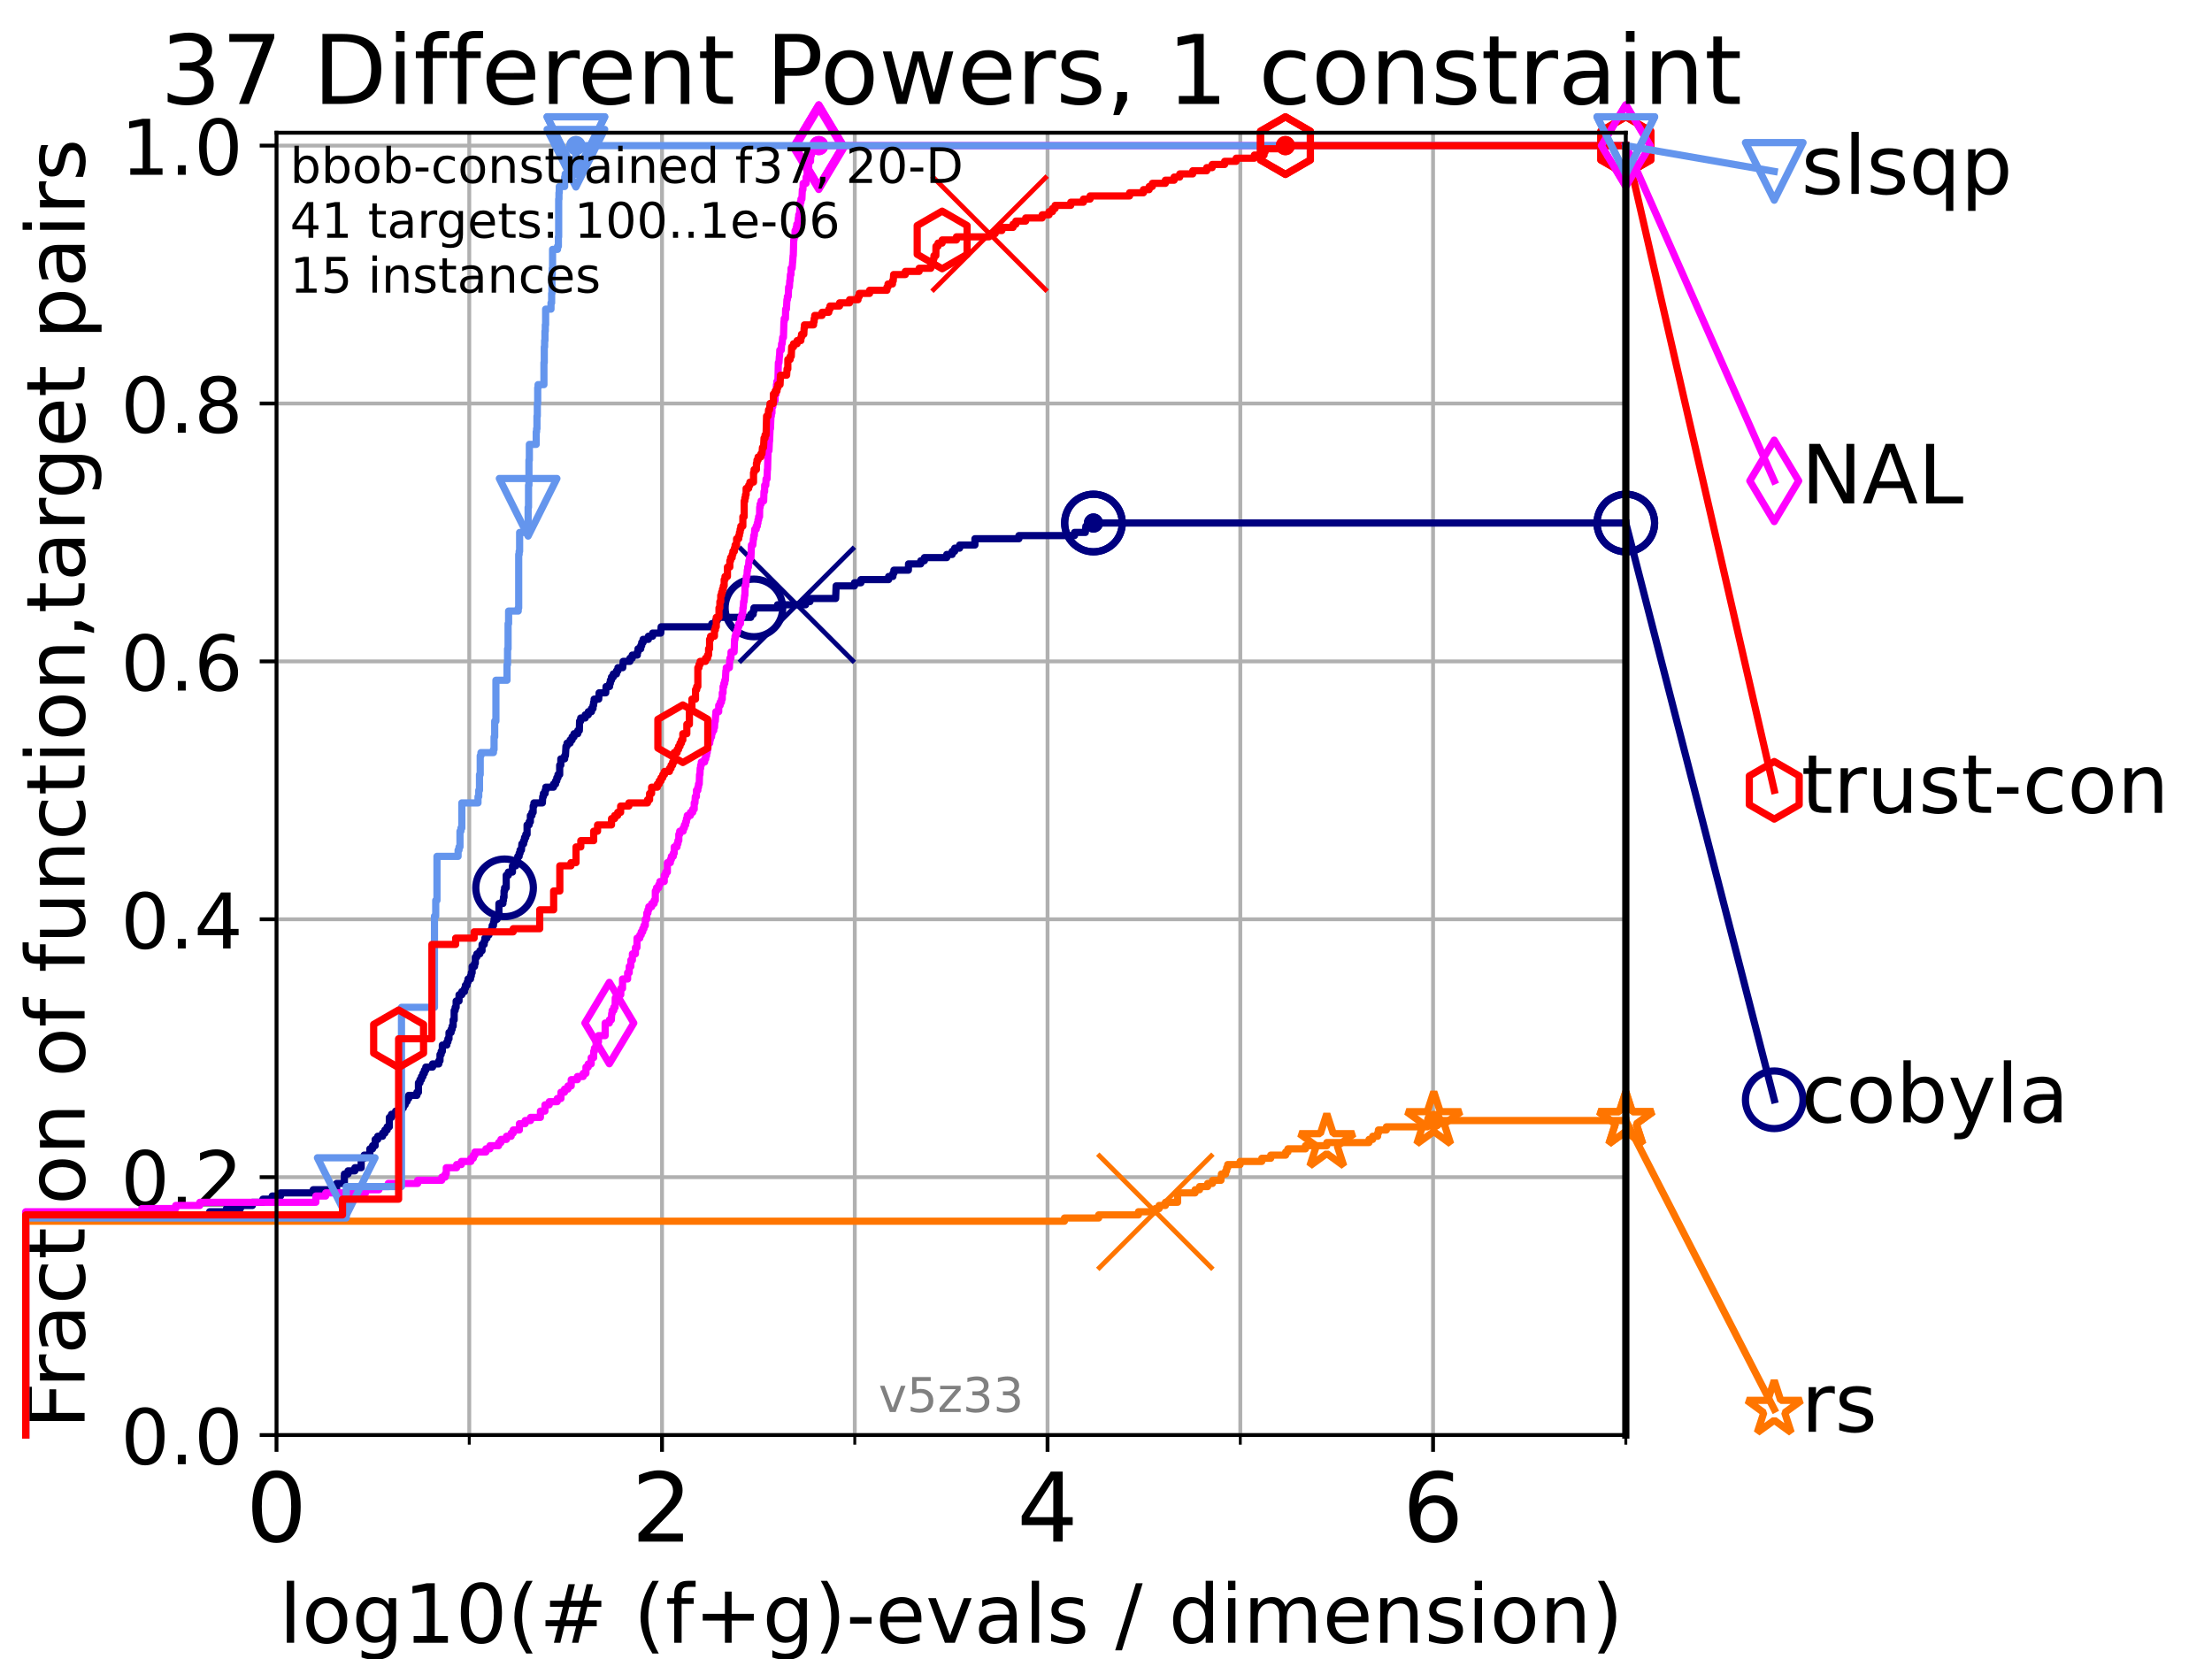 <?xml version="1.0" encoding="utf-8" standalone="no"?>
<!DOCTYPE svg PUBLIC "-//W3C//DTD SVG 1.1//EN"
  "http://www.w3.org/Graphics/SVG/1.1/DTD/svg11.dtd">
<!-- Created with matplotlib (https://matplotlib.org/) -->
<svg height="345.6pt" version="1.1" viewBox="0 0 460.8 345.6" width="460.8pt" xmlns="http://www.w3.org/2000/svg" xmlns:xlink="http://www.w3.org/1999/xlink">
 <defs>
  <style type="text/css">*{stroke-linecap:butt;stroke-linejoin:round;}</style>
 </defs>
 <g id="figure_1">
  <g id="patch_1">
   <path d="M 0 345.6 
L 460.8 345.6 
L 460.8 0 
L 0 0 
z
" style="fill:#ffffff;"/>
  </g>
  <g id="axes_1">
   <g id="patch_2">
    <path d="M 57.6 298.944 
L 338.688 298.944 
L 338.688 27.648 
L 57.6 27.648 
z
" style="fill:#ffffff;"/>
   </g>
   <g id="matplotlib.axis_1">
    <g id="xtick_1">
     <g id="line2d_1">
      <path clip-path="url(#p30258137f6)" d="M 57.6 298.944 
L 57.6 27.648 
" style="fill:none;stroke:#b0b0b0;stroke-linecap:square;stroke-width:0.8;"/>
     </g>
     <g id="line2d_2">
      <defs>
       <path d="M 0 0 
L 0 3.5 
" id="m9e7cab15c0" style="stroke:#000000;stroke-width:0.8;"/>
      </defs>
      <g>
       <use style="stroke:#000000;stroke-width:0.8;" x="57.6" xlink:href="#m9e7cab15c0" y="298.944"/>
      </g>
     </g>
     <g id="text_1">
      <!-- 0 -->
      <g transform="translate(51.237 321.141)scale(0.2 -0.2)">
       <defs>
        <path d="M 31.781 66.406 
Q 24.172 66.406 20.328 58.906 
Q 16.5 51.422 16.5 36.375 
Q 16.5 21.391 20.328 13.891 
Q 24.172 6.391 31.781 6.391 
Q 39.453 6.391 43.281 13.891 
Q 47.125 21.391 47.125 36.375 
Q 47.125 51.422 43.281 58.906 
Q 39.453 66.406 31.781 66.406 
z
M 31.781 74.219 
Q 44.047 74.219 50.516 64.516 
Q 56.984 54.828 56.984 36.375 
Q 56.984 17.969 50.516 8.266 
Q 44.047 -1.422 31.781 -1.422 
Q 19.531 -1.422 13.062 8.266 
Q 6.594 17.969 6.594 36.375 
Q 6.594 54.828 13.062 64.516 
Q 19.531 74.219 31.781 74.219 
z
" id="DejaVuSans-48"/>
       </defs>
       <use xlink:href="#DejaVuSans-48"/>
      </g>
     </g>
    </g>
    <g id="xtick_2">
     <g id="line2d_3">
      <path clip-path="url(#p30258137f6)" d="M 137.911 298.944 
L 137.911 27.648 
" style="fill:none;stroke:#b0b0b0;stroke-linecap:square;stroke-width:0.8;"/>
     </g>
     <g id="line2d_4">
      <g>
       <use style="stroke:#000000;stroke-width:0.8;" x="137.911" xlink:href="#m9e7cab15c0" y="298.944"/>
      </g>
     </g>
     <g id="text_2">
      <!-- 2 -->
      <g transform="translate(131.548 321.141)scale(0.2 -0.2)">
       <defs>
        <path d="M 19.188 8.297 
L 53.609 8.297 
L 53.609 0 
L 7.328 0 
L 7.328 8.297 
Q 12.938 14.109 22.625 23.891 
Q 32.328 33.688 34.812 36.531 
Q 39.547 41.844 41.422 45.531 
Q 43.312 49.219 43.312 52.781 
Q 43.312 58.594 39.234 62.25 
Q 35.156 65.922 28.609 65.922 
Q 23.969 65.922 18.812 64.312 
Q 13.672 62.703 7.812 59.422 
L 7.812 69.391 
Q 13.766 71.781 18.938 73 
Q 24.125 74.219 28.422 74.219 
Q 39.75 74.219 46.484 68.547 
Q 53.219 62.891 53.219 53.422 
Q 53.219 48.922 51.531 44.891 
Q 49.859 40.875 45.406 35.406 
Q 44.188 33.984 37.641 27.219 
Q 31.109 20.453 19.188 8.297 
z
" id="DejaVuSans-50"/>
       </defs>
       <use xlink:href="#DejaVuSans-50"/>
      </g>
     </g>
    </g>
    <g id="xtick_3">
     <g id="line2d_5">
      <path clip-path="url(#p30258137f6)" d="M 218.222 298.944 
L 218.222 27.648 
" style="fill:none;stroke:#b0b0b0;stroke-linecap:square;stroke-width:0.8;"/>
     </g>
     <g id="line2d_6">
      <g>
       <use style="stroke:#000000;stroke-width:0.8;" x="218.222" xlink:href="#m9e7cab15c0" y="298.944"/>
      </g>
     </g>
     <g id="text_3">
      <!-- 4 -->
      <g transform="translate(211.859 321.141)scale(0.2 -0.2)">
       <defs>
        <path d="M 37.797 64.312 
L 12.891 25.391 
L 37.797 25.391 
z
M 35.203 72.906 
L 47.609 72.906 
L 47.609 25.391 
L 58.016 25.391 
L 58.016 17.188 
L 47.609 17.188 
L 47.609 0 
L 37.797 0 
L 37.797 17.188 
L 4.891 17.188 
L 4.891 26.703 
z
" id="DejaVuSans-52"/>
       </defs>
       <use xlink:href="#DejaVuSans-52"/>
      </g>
     </g>
    </g>
    <g id="xtick_4">
     <g id="line2d_7">
      <path clip-path="url(#p30258137f6)" d="M 298.533 298.944 
L 298.533 27.648 
" style="fill:none;stroke:#b0b0b0;stroke-linecap:square;stroke-width:0.8;"/>
     </g>
     <g id="line2d_8">
      <g>
       <use style="stroke:#000000;stroke-width:0.8;" x="298.533" xlink:href="#m9e7cab15c0" y="298.944"/>
      </g>
     </g>
     <g id="text_4">
      <!-- 6 -->
      <g transform="translate(292.17 321.141)scale(0.2 -0.2)">
       <defs>
        <path d="M 33.016 40.375 
Q 26.375 40.375 22.484 35.828 
Q 18.609 31.297 18.609 23.391 
Q 18.609 15.531 22.484 10.953 
Q 26.375 6.391 33.016 6.391 
Q 39.656 6.391 43.531 10.953 
Q 47.406 15.531 47.406 23.391 
Q 47.406 31.297 43.531 35.828 
Q 39.656 40.375 33.016 40.375 
z
M 52.594 71.297 
L 52.594 62.312 
Q 48.875 64.062 45.094 64.984 
Q 41.312 65.922 37.594 65.922 
Q 27.828 65.922 22.672 59.328 
Q 17.531 52.734 16.797 39.406 
Q 19.672 43.656 24.016 45.922 
Q 28.375 48.188 33.594 48.188 
Q 44.578 48.188 50.953 41.516 
Q 57.328 34.859 57.328 23.391 
Q 57.328 12.156 50.688 5.359 
Q 44.047 -1.422 33.016 -1.422 
Q 20.359 -1.422 13.672 8.266 
Q 6.984 17.969 6.984 36.375 
Q 6.984 53.656 15.188 63.938 
Q 23.391 74.219 37.203 74.219 
Q 40.922 74.219 44.703 73.484 
Q 48.484 72.75 52.594 71.297 
z
" id="DejaVuSans-54"/>
       </defs>
       <use xlink:href="#DejaVuSans-54"/>
      </g>
     </g>
    </g>
    <g id="xtick_5">
     <g id="line2d_9">
      <path clip-path="url(#p30258137f6)" d="M 97.755 298.944 
L 97.755 27.648 
" style="fill:none;stroke:#b0b0b0;stroke-linecap:square;stroke-width:0.8;"/>
     </g>
     <g id="line2d_10">
      <defs>
       <path d="M 0 0 
L 0 2 
" id="mb4455a63dd" style="stroke:#000000;stroke-width:0.6;"/>
      </defs>
      <g>
       <use style="stroke:#000000;stroke-width:0.6;" x="97.755" xlink:href="#mb4455a63dd" y="298.944"/>
      </g>
     </g>
    </g>
    <g id="xtick_6">
     <g id="line2d_11">
      <path clip-path="url(#p30258137f6)" d="M 178.066 298.944 
L 178.066 27.648 
" style="fill:none;stroke:#b0b0b0;stroke-linecap:square;stroke-width:0.8;"/>
     </g>
     <g id="line2d_12">
      <g>
       <use style="stroke:#000000;stroke-width:0.6;" x="178.066" xlink:href="#mb4455a63dd" y="298.944"/>
      </g>
     </g>
    </g>
    <g id="xtick_7">
     <g id="line2d_13">
      <path clip-path="url(#p30258137f6)" d="M 258.377 298.944 
L 258.377 27.648 
" style="fill:none;stroke:#b0b0b0;stroke-linecap:square;stroke-width:0.8;"/>
     </g>
     <g id="line2d_14">
      <g>
       <use style="stroke:#000000;stroke-width:0.6;" x="258.377" xlink:href="#mb4455a63dd" y="298.944"/>
      </g>
     </g>
    </g>
    <g id="xtick_8">
     <g id="line2d_15">
      <path clip-path="url(#p30258137f6)" d="M 338.688 298.944 
L 338.688 27.648 
" style="fill:none;stroke:#b0b0b0;stroke-linecap:square;stroke-width:0.8;"/>
     </g>
     <g id="line2d_16">
      <g>
       <use style="stroke:#000000;stroke-width:0.6;" x="338.688" xlink:href="#mb4455a63dd" y="298.944"/>
      </g>
     </g>
    </g>
    <g id="text_5">
     <!-- log10(# (f+g)-evals / dimension) -->
     <g transform="translate(58.145 342.218)scale(0.17 -0.17)">
      <defs>
       <path d="M 9.422 75.984 
L 18.406 75.984 
L 18.406 0 
L 9.422 0 
z
" id="DejaVuSans-108"/>
       <path d="M 30.609 48.391 
Q 23.391 48.391 19.188 42.75 
Q 14.984 37.109 14.984 27.297 
Q 14.984 17.484 19.156 11.844 
Q 23.344 6.203 30.609 6.203 
Q 37.797 6.203 41.984 11.859 
Q 46.188 17.531 46.188 27.297 
Q 46.188 37.016 41.984 42.703 
Q 37.797 48.391 30.609 48.391 
z
M 30.609 56 
Q 42.328 56 49.016 48.375 
Q 55.719 40.766 55.719 27.297 
Q 55.719 13.875 49.016 6.219 
Q 42.328 -1.422 30.609 -1.422 
Q 18.844 -1.422 12.172 6.219 
Q 5.516 13.875 5.516 27.297 
Q 5.516 40.766 12.172 48.375 
Q 18.844 56 30.609 56 
z
" id="DejaVuSans-111"/>
       <path d="M 45.406 27.984 
Q 45.406 37.75 41.375 43.109 
Q 37.359 48.484 30.078 48.484 
Q 22.859 48.484 18.828 43.109 
Q 14.797 37.75 14.797 27.984 
Q 14.797 18.266 18.828 12.891 
Q 22.859 7.516 30.078 7.516 
Q 37.359 7.516 41.375 12.891 
Q 45.406 18.266 45.406 27.984 
z
M 54.391 6.781 
Q 54.391 -7.172 48.188 -13.984 
Q 42 -20.797 29.203 -20.797 
Q 24.469 -20.797 20.266 -20.094 
Q 16.062 -19.391 12.109 -17.922 
L 12.109 -9.188 
Q 16.062 -11.328 19.922 -12.344 
Q 23.781 -13.375 27.781 -13.375 
Q 36.625 -13.375 41.016 -8.766 
Q 45.406 -4.156 45.406 5.172 
L 45.406 9.625 
Q 42.625 4.781 38.281 2.391 
Q 33.938 0 27.875 0 
Q 17.828 0 11.672 7.656 
Q 5.516 15.328 5.516 27.984 
Q 5.516 40.672 11.672 48.328 
Q 17.828 56 27.875 56 
Q 33.938 56 38.281 53.609 
Q 42.625 51.219 45.406 46.391 
L 45.406 54.688 
L 54.391 54.688 
z
" id="DejaVuSans-103"/>
       <path d="M 12.406 8.297 
L 28.516 8.297 
L 28.516 63.922 
L 10.984 60.406 
L 10.984 69.391 
L 28.422 72.906 
L 38.281 72.906 
L 38.281 8.297 
L 54.391 8.297 
L 54.391 0 
L 12.406 0 
z
" id="DejaVuSans-49"/>
       <path d="M 31 75.875 
Q 24.469 64.656 21.281 53.656 
Q 18.109 42.672 18.109 31.391 
Q 18.109 20.125 21.312 9.062 
Q 24.516 -2 31 -13.188 
L 23.188 -13.188 
Q 15.875 -1.703 12.234 9.375 
Q 8.594 20.453 8.594 31.391 
Q 8.594 42.281 12.203 53.312 
Q 15.828 64.359 23.188 75.875 
z
" id="DejaVuSans-40"/>
       <path d="M 51.125 44 
L 36.922 44 
L 32.812 27.688 
L 47.125 27.688 
z
M 43.797 71.781 
L 38.719 51.516 
L 52.984 51.516 
L 58.109 71.781 
L 65.922 71.781 
L 60.891 51.516 
L 76.125 51.516 
L 76.125 44 
L 58.984 44 
L 54.984 27.688 
L 70.516 27.688 
L 70.516 20.219 
L 53.078 20.219 
L 48 0 
L 40.188 0 
L 45.219 20.219 
L 30.906 20.219 
L 25.875 0 
L 18.016 0 
L 23.094 20.219 
L 7.719 20.219 
L 7.719 27.688 
L 24.906 27.688 
L 29 44 
L 13.281 44 
L 13.281 51.516 
L 30.906 51.516 
L 35.891 71.781 
z
" id="DejaVuSans-35"/>
       <path id="DejaVuSans-32"/>
       <path d="M 37.109 75.984 
L 37.109 68.5 
L 28.516 68.5 
Q 23.688 68.5 21.797 66.547 
Q 19.922 64.594 19.922 59.516 
L 19.922 54.688 
L 34.719 54.688 
L 34.719 47.703 
L 19.922 47.703 
L 19.922 0 
L 10.891 0 
L 10.891 47.703 
L 2.297 47.703 
L 2.297 54.688 
L 10.891 54.688 
L 10.891 58.5 
Q 10.891 67.625 15.141 71.797 
Q 19.391 75.984 28.609 75.984 
z
" id="DejaVuSans-102"/>
       <path d="M 46 62.703 
L 46 35.5 
L 73.188 35.5 
L 73.188 27.203 
L 46 27.203 
L 46 0 
L 37.797 0 
L 37.797 27.203 
L 10.594 27.203 
L 10.594 35.5 
L 37.797 35.5 
L 37.797 62.703 
z
" id="DejaVuSans-43"/>
       <path d="M 8.016 75.875 
L 15.828 75.875 
Q 23.141 64.359 26.781 53.312 
Q 30.422 42.281 30.422 31.391 
Q 30.422 20.453 26.781 9.375 
Q 23.141 -1.703 15.828 -13.188 
L 8.016 -13.188 
Q 14.5 -2 17.703 9.062 
Q 20.906 20.125 20.906 31.391 
Q 20.906 42.672 17.703 53.656 
Q 14.5 64.656 8.016 75.875 
z
" id="DejaVuSans-41"/>
       <path d="M 4.891 31.391 
L 31.203 31.391 
L 31.203 23.391 
L 4.891 23.391 
z
" id="DejaVuSans-45"/>
       <path d="M 56.203 29.594 
L 56.203 25.203 
L 14.891 25.203 
Q 15.484 15.922 20.484 11.062 
Q 25.484 6.203 34.422 6.203 
Q 39.594 6.203 44.453 7.469 
Q 49.312 8.734 54.109 11.281 
L 54.109 2.781 
Q 49.266 0.734 44.188 -0.344 
Q 39.109 -1.422 33.891 -1.422 
Q 20.797 -1.422 13.156 6.188 
Q 5.516 13.812 5.516 26.812 
Q 5.516 40.234 12.766 48.109 
Q 20.016 56 32.328 56 
Q 43.359 56 49.781 48.891 
Q 56.203 41.797 56.203 29.594 
z
M 47.219 32.234 
Q 47.125 39.594 43.094 43.984 
Q 39.062 48.391 32.422 48.391 
Q 24.906 48.391 20.391 44.141 
Q 15.875 39.891 15.188 32.172 
z
" id="DejaVuSans-101"/>
       <path d="M 2.984 54.688 
L 12.5 54.688 
L 29.594 8.797 
L 46.688 54.688 
L 56.203 54.688 
L 35.688 0 
L 23.484 0 
z
" id="DejaVuSans-118"/>
       <path d="M 34.281 27.484 
Q 23.391 27.484 19.188 25 
Q 14.984 22.516 14.984 16.5 
Q 14.984 11.719 18.141 8.906 
Q 21.297 6.109 26.703 6.109 
Q 34.188 6.109 38.703 11.406 
Q 43.219 16.703 43.219 25.484 
L 43.219 27.484 
z
M 52.203 31.203 
L 52.203 0 
L 43.219 0 
L 43.219 8.297 
Q 40.141 3.328 35.547 0.953 
Q 30.953 -1.422 24.312 -1.422 
Q 15.922 -1.422 10.953 3.297 
Q 6 8.016 6 15.922 
Q 6 25.141 12.172 29.828 
Q 18.359 34.516 30.609 34.516 
L 43.219 34.516 
L 43.219 35.406 
Q 43.219 41.609 39.141 45 
Q 35.062 48.391 27.688 48.391 
Q 23 48.391 18.547 47.266 
Q 14.109 46.141 10.016 43.891 
L 10.016 52.203 
Q 14.938 54.109 19.578 55.047 
Q 24.219 56 28.609 56 
Q 40.484 56 46.344 49.844 
Q 52.203 43.703 52.203 31.203 
z
" id="DejaVuSans-97"/>
       <path d="M 44.281 53.078 
L 44.281 44.578 
Q 40.484 46.531 36.375 47.5 
Q 32.281 48.484 27.875 48.484 
Q 21.188 48.484 17.844 46.438 
Q 14.5 44.391 14.5 40.281 
Q 14.5 37.156 16.891 35.375 
Q 19.281 33.594 26.516 31.984 
L 29.594 31.297 
Q 39.156 29.25 43.188 25.516 
Q 47.219 21.781 47.219 15.094 
Q 47.219 7.469 41.188 3.016 
Q 35.156 -1.422 24.609 -1.422 
Q 20.219 -1.422 15.453 -0.562 
Q 10.688 0.297 5.422 2 
L 5.422 11.281 
Q 10.406 8.688 15.234 7.391 
Q 20.062 6.109 24.812 6.109 
Q 31.156 6.109 34.562 8.281 
Q 37.984 10.453 37.984 14.406 
Q 37.984 18.062 35.516 20.016 
Q 33.062 21.969 24.703 23.781 
L 21.578 24.516 
Q 13.234 26.266 9.516 29.906 
Q 5.812 33.547 5.812 39.891 
Q 5.812 47.609 11.281 51.797 
Q 16.75 56 26.812 56 
Q 31.781 56 36.172 55.266 
Q 40.578 54.547 44.281 53.078 
z
" id="DejaVuSans-115"/>
       <path d="M 25.391 72.906 
L 33.688 72.906 
L 8.297 -9.281 
L 0 -9.281 
z
" id="DejaVuSans-47"/>
       <path d="M 45.406 46.391 
L 45.406 75.984 
L 54.391 75.984 
L 54.391 0 
L 45.406 0 
L 45.406 8.203 
Q 42.578 3.328 38.25 0.953 
Q 33.938 -1.422 27.875 -1.422 
Q 17.969 -1.422 11.734 6.484 
Q 5.516 14.406 5.516 27.297 
Q 5.516 40.188 11.734 48.094 
Q 17.969 56 27.875 56 
Q 33.938 56 38.25 53.625 
Q 42.578 51.266 45.406 46.391 
z
M 14.797 27.297 
Q 14.797 17.391 18.875 11.75 
Q 22.953 6.109 30.078 6.109 
Q 37.203 6.109 41.297 11.75 
Q 45.406 17.391 45.406 27.297 
Q 45.406 37.203 41.297 42.844 
Q 37.203 48.484 30.078 48.484 
Q 22.953 48.484 18.875 42.844 
Q 14.797 37.203 14.797 27.297 
z
" id="DejaVuSans-100"/>
       <path d="M 9.422 54.688 
L 18.406 54.688 
L 18.406 0 
L 9.422 0 
z
M 9.422 75.984 
L 18.406 75.984 
L 18.406 64.594 
L 9.422 64.594 
z
" id="DejaVuSans-105"/>
       <path d="M 52 44.188 
Q 55.375 50.25 60.062 53.125 
Q 64.75 56 71.094 56 
Q 79.641 56 84.281 50.016 
Q 88.922 44.047 88.922 33.016 
L 88.922 0 
L 79.891 0 
L 79.891 32.719 
Q 79.891 40.578 77.094 44.375 
Q 74.312 48.188 68.609 48.188 
Q 61.625 48.188 57.562 43.547 
Q 53.516 38.922 53.516 30.906 
L 53.516 0 
L 44.484 0 
L 44.484 32.719 
Q 44.484 40.625 41.703 44.406 
Q 38.922 48.188 33.109 48.188 
Q 26.219 48.188 22.156 43.531 
Q 18.109 38.875 18.109 30.906 
L 18.109 0 
L 9.078 0 
L 9.078 54.688 
L 18.109 54.688 
L 18.109 46.188 
Q 21.188 51.219 25.484 53.609 
Q 29.781 56 35.688 56 
Q 41.656 56 45.828 52.969 
Q 50 49.953 52 44.188 
z
" id="DejaVuSans-109"/>
       <path d="M 54.891 33.016 
L 54.891 0 
L 45.906 0 
L 45.906 32.719 
Q 45.906 40.484 42.875 44.328 
Q 39.844 48.188 33.797 48.188 
Q 26.516 48.188 22.312 43.547 
Q 18.109 38.922 18.109 30.906 
L 18.109 0 
L 9.078 0 
L 9.078 54.688 
L 18.109 54.688 
L 18.109 46.188 
Q 21.344 51.125 25.703 53.562 
Q 30.078 56 35.797 56 
Q 45.219 56 50.047 50.172 
Q 54.891 44.344 54.891 33.016 
z
" id="DejaVuSans-110"/>
      </defs>
      <use xlink:href="#DejaVuSans-108"/>
      <use x="27.783" xlink:href="#DejaVuSans-111"/>
      <use x="88.965" xlink:href="#DejaVuSans-103"/>
      <use x="152.441" xlink:href="#DejaVuSans-49"/>
      <use x="216.064" xlink:href="#DejaVuSans-48"/>
      <use x="279.688" xlink:href="#DejaVuSans-40"/>
      <use x="318.701" xlink:href="#DejaVuSans-35"/>
      <use x="402.49" xlink:href="#DejaVuSans-32"/>
      <use x="434.277" xlink:href="#DejaVuSans-40"/>
      <use x="473.291" xlink:href="#DejaVuSans-102"/>
      <use x="508.496" xlink:href="#DejaVuSans-43"/>
      <use x="592.285" xlink:href="#DejaVuSans-103"/>
      <use x="655.762" xlink:href="#DejaVuSans-41"/>
      <use x="694.775" xlink:href="#DejaVuSans-45"/>
      <use x="730.859" xlink:href="#DejaVuSans-101"/>
      <use x="792.383" xlink:href="#DejaVuSans-118"/>
      <use x="851.562" xlink:href="#DejaVuSans-97"/>
      <use x="912.842" xlink:href="#DejaVuSans-108"/>
      <use x="940.625" xlink:href="#DejaVuSans-115"/>
      <use x="992.725" xlink:href="#DejaVuSans-32"/>
      <use x="1024.512" xlink:href="#DejaVuSans-47"/>
      <use x="1058.203" xlink:href="#DejaVuSans-32"/>
      <use x="1089.99" xlink:href="#DejaVuSans-100"/>
      <use x="1153.467" xlink:href="#DejaVuSans-105"/>
      <use x="1181.25" xlink:href="#DejaVuSans-109"/>
      <use x="1278.662" xlink:href="#DejaVuSans-101"/>
      <use x="1340.186" xlink:href="#DejaVuSans-110"/>
      <use x="1403.564" xlink:href="#DejaVuSans-115"/>
      <use x="1455.664" xlink:href="#DejaVuSans-105"/>
      <use x="1483.447" xlink:href="#DejaVuSans-111"/>
      <use x="1544.629" xlink:href="#DejaVuSans-110"/>
      <use x="1608.008" xlink:href="#DejaVuSans-41"/>
     </g>
    </g>
   </g>
   <g id="matplotlib.axis_2">
    <g id="ytick_1">
     <g id="line2d_17">
      <path clip-path="url(#p30258137f6)" d="M 57.6 298.944 
L 338.688 298.944 
" style="fill:none;stroke:#b0b0b0;stroke-linecap:square;stroke-width:0.8;"/>
     </g>
     <g id="line2d_18">
      <defs>
       <path d="M 0 0 
L -3.5 0 
" id="mfd0e1cf9dd" style="stroke:#000000;stroke-width:0.8;"/>
      </defs>
      <g>
       <use style="stroke:#000000;stroke-width:0.8;" x="57.6" xlink:href="#mfd0e1cf9dd" y="298.944"/>
      </g>
     </g>
     <g id="text_6">
      <!-- 0.0 -->
      <g transform="translate(25.155 305.023)scale(0.16 -0.16)">
       <defs>
        <path d="M 10.688 12.406 
L 21 12.406 
L 21 0 
L 10.688 0 
z
" id="DejaVuSans-46"/>
       </defs>
       <use xlink:href="#DejaVuSans-48"/>
       <use x="63.623" xlink:href="#DejaVuSans-46"/>
       <use x="95.41" xlink:href="#DejaVuSans-48"/>
      </g>
     </g>
    </g>
    <g id="ytick_2">
     <g id="line2d_19">
      <path clip-path="url(#p30258137f6)" d="M 57.6 245.222 
L 338.688 245.222 
" style="fill:none;stroke:#b0b0b0;stroke-linecap:square;stroke-width:0.8;"/>
     </g>
     <g id="line2d_20">
      <g>
       <use style="stroke:#000000;stroke-width:0.8;" x="57.6" xlink:href="#mfd0e1cf9dd" y="245.222"/>
      </g>
     </g>
     <g id="text_7">
      <!-- 0.2 -->
      <g transform="translate(25.155 251.301)scale(0.16 -0.16)">
       <use xlink:href="#DejaVuSans-48"/>
       <use x="63.623" xlink:href="#DejaVuSans-46"/>
       <use x="95.41" xlink:href="#DejaVuSans-50"/>
      </g>
     </g>
    </g>
    <g id="ytick_3">
     <g id="line2d_21">
      <path clip-path="url(#p30258137f6)" d="M 57.6 191.5 
L 338.688 191.5 
" style="fill:none;stroke:#b0b0b0;stroke-linecap:square;stroke-width:0.8;"/>
     </g>
     <g id="line2d_22">
      <g>
       <use style="stroke:#000000;stroke-width:0.8;" x="57.6" xlink:href="#mfd0e1cf9dd" y="191.5"/>
      </g>
     </g>
     <g id="text_8">
      <!-- 0.4 -->
      <g transform="translate(25.155 197.579)scale(0.16 -0.16)">
       <use xlink:href="#DejaVuSans-48"/>
       <use x="63.623" xlink:href="#DejaVuSans-46"/>
       <use x="95.41" xlink:href="#DejaVuSans-52"/>
      </g>
     </g>
    </g>
    <g id="ytick_4">
     <g id="line2d_23">
      <path clip-path="url(#p30258137f6)" d="M 57.6 137.778 
L 338.688 137.778 
" style="fill:none;stroke:#b0b0b0;stroke-linecap:square;stroke-width:0.8;"/>
     </g>
     <g id="line2d_24">
      <g>
       <use style="stroke:#000000;stroke-width:0.8;" x="57.6" xlink:href="#mfd0e1cf9dd" y="137.778"/>
      </g>
     </g>
     <g id="text_9">
      <!-- 0.6 -->
      <g transform="translate(25.155 143.857)scale(0.16 -0.16)">
       <use xlink:href="#DejaVuSans-48"/>
       <use x="63.623" xlink:href="#DejaVuSans-46"/>
       <use x="95.41" xlink:href="#DejaVuSans-54"/>
      </g>
     </g>
    </g>
    <g id="ytick_5">
     <g id="line2d_25">
      <path clip-path="url(#p30258137f6)" d="M 57.6 84.056 
L 338.688 84.056 
" style="fill:none;stroke:#b0b0b0;stroke-linecap:square;stroke-width:0.8;"/>
     </g>
     <g id="line2d_26">
      <g>
       <use style="stroke:#000000;stroke-width:0.8;" x="57.6" xlink:href="#mfd0e1cf9dd" y="84.056"/>
      </g>
     </g>
     <g id="text_10">
      <!-- 0.8 -->
      <g transform="translate(25.155 90.135)scale(0.16 -0.16)">
       <defs>
        <path d="M 31.781 34.625 
Q 24.75 34.625 20.719 30.859 
Q 16.703 27.094 16.703 20.516 
Q 16.703 13.922 20.719 10.156 
Q 24.75 6.391 31.781 6.391 
Q 38.812 6.391 42.859 10.172 
Q 46.922 13.969 46.922 20.516 
Q 46.922 27.094 42.891 30.859 
Q 38.875 34.625 31.781 34.625 
z
M 21.922 38.812 
Q 15.578 40.375 12.031 44.719 
Q 8.5 49.078 8.5 55.328 
Q 8.5 64.062 14.719 69.141 
Q 20.953 74.219 31.781 74.219 
Q 42.672 74.219 48.875 69.141 
Q 55.078 64.062 55.078 55.328 
Q 55.078 49.078 51.531 44.719 
Q 48 40.375 41.703 38.812 
Q 48.828 37.156 52.797 32.312 
Q 56.781 27.484 56.781 20.516 
Q 56.781 9.906 50.312 4.234 
Q 43.844 -1.422 31.781 -1.422 
Q 19.734 -1.422 13.25 4.234 
Q 6.781 9.906 6.781 20.516 
Q 6.781 27.484 10.781 32.312 
Q 14.797 37.156 21.922 38.812 
z
M 18.312 54.391 
Q 18.312 48.734 21.844 45.562 
Q 25.391 42.391 31.781 42.391 
Q 38.141 42.391 41.719 45.562 
Q 45.312 48.734 45.312 54.391 
Q 45.312 60.062 41.719 63.234 
Q 38.141 66.406 31.781 66.406 
Q 25.391 66.406 21.844 63.234 
Q 18.312 60.062 18.312 54.391 
z
" id="DejaVuSans-56"/>
       </defs>
       <use xlink:href="#DejaVuSans-48"/>
       <use x="63.623" xlink:href="#DejaVuSans-46"/>
       <use x="95.41" xlink:href="#DejaVuSans-56"/>
      </g>
     </g>
    </g>
    <g id="ytick_6">
     <g id="line2d_27">
      <path clip-path="url(#p30258137f6)" d="M 57.6 30.334 
L 338.688 30.334 
" style="fill:none;stroke:#b0b0b0;stroke-linecap:square;stroke-width:0.8;"/>
     </g>
     <g id="line2d_28">
      <g>
       <use style="stroke:#000000;stroke-width:0.8;" x="57.6" xlink:href="#mfd0e1cf9dd" y="30.334"/>
      </g>
     </g>
     <g id="text_11">
      <!-- 1.0 -->
      <g transform="translate(25.155 36.413)scale(0.16 -0.16)">
       <use xlink:href="#DejaVuSans-49"/>
       <use x="63.623" xlink:href="#DejaVuSans-46"/>
       <use x="95.41" xlink:href="#DejaVuSans-48"/>
      </g>
     </g>
    </g>
    <g id="text_12">
     <!-- Fraction of function,target pairs -->
     <g transform="translate(17.62 297.681)rotate(-90)scale(0.17 -0.17)">
      <defs>
       <path d="M 9.812 72.906 
L 51.703 72.906 
L 51.703 64.594 
L 19.672 64.594 
L 19.672 43.109 
L 48.578 43.109 
L 48.578 34.812 
L 19.672 34.812 
L 19.672 0 
L 9.812 0 
z
" id="DejaVuSans-70"/>
       <path d="M 41.109 46.297 
Q 39.594 47.172 37.812 47.578 
Q 36.031 48 33.891 48 
Q 26.266 48 22.188 43.047 
Q 18.109 38.094 18.109 28.812 
L 18.109 0 
L 9.078 0 
L 9.078 54.688 
L 18.109 54.688 
L 18.109 46.188 
Q 20.953 51.172 25.484 53.578 
Q 30.031 56 36.531 56 
Q 37.453 56 38.578 55.875 
Q 39.703 55.766 41.062 55.516 
z
" id="DejaVuSans-114"/>
       <path d="M 48.781 52.594 
L 48.781 44.188 
Q 44.969 46.297 41.141 47.344 
Q 37.312 48.391 33.406 48.391 
Q 24.656 48.391 19.812 42.844 
Q 14.984 37.312 14.984 27.297 
Q 14.984 17.281 19.812 11.734 
Q 24.656 6.203 33.406 6.203 
Q 37.312 6.203 41.141 7.25 
Q 44.969 8.297 48.781 10.406 
L 48.781 2.094 
Q 45.016 0.344 40.984 -0.531 
Q 36.969 -1.422 32.422 -1.422 
Q 20.062 -1.422 12.781 6.344 
Q 5.516 14.109 5.516 27.297 
Q 5.516 40.672 12.859 48.328 
Q 20.219 56 33.016 56 
Q 37.156 56 41.109 55.141 
Q 45.062 54.297 48.781 52.594 
z
" id="DejaVuSans-99"/>
       <path d="M 18.312 70.219 
L 18.312 54.688 
L 36.812 54.688 
L 36.812 47.703 
L 18.312 47.703 
L 18.312 18.016 
Q 18.312 11.328 20.141 9.422 
Q 21.969 7.516 27.594 7.516 
L 36.812 7.516 
L 36.812 0 
L 27.594 0 
Q 17.188 0 13.234 3.875 
Q 9.281 7.766 9.281 18.016 
L 9.281 47.703 
L 2.688 47.703 
L 2.688 54.688 
L 9.281 54.688 
L 9.281 70.219 
z
" id="DejaVuSans-116"/>
       <path d="M 8.5 21.578 
L 8.5 54.688 
L 17.484 54.688 
L 17.484 21.922 
Q 17.484 14.156 20.5 10.266 
Q 23.531 6.391 29.594 6.391 
Q 36.859 6.391 41.078 11.031 
Q 45.312 15.672 45.312 23.688 
L 45.312 54.688 
L 54.297 54.688 
L 54.297 0 
L 45.312 0 
L 45.312 8.406 
Q 42.047 3.422 37.719 1 
Q 33.406 -1.422 27.688 -1.422 
Q 18.266 -1.422 13.375 4.438 
Q 8.5 10.297 8.5 21.578 
z
M 31.109 56 
z
" id="DejaVuSans-117"/>
       <path d="M 11.719 12.406 
L 22.016 12.406 
L 22.016 4 
L 14.016 -11.625 
L 7.719 -11.625 
L 11.719 4 
z
" id="DejaVuSans-44"/>
       <path d="M 18.109 8.203 
L 18.109 -20.797 
L 9.078 -20.797 
L 9.078 54.688 
L 18.109 54.688 
L 18.109 46.391 
Q 20.953 51.266 25.266 53.625 
Q 29.594 56 35.594 56 
Q 45.562 56 51.781 48.094 
Q 58.016 40.188 58.016 27.297 
Q 58.016 14.406 51.781 6.484 
Q 45.562 -1.422 35.594 -1.422 
Q 29.594 -1.422 25.266 0.953 
Q 20.953 3.328 18.109 8.203 
z
M 48.688 27.297 
Q 48.688 37.203 44.609 42.844 
Q 40.531 48.484 33.406 48.484 
Q 26.266 48.484 22.188 42.844 
Q 18.109 37.203 18.109 27.297 
Q 18.109 17.391 22.188 11.75 
Q 26.266 6.109 33.406 6.109 
Q 40.531 6.109 44.609 11.75 
Q 48.688 17.391 48.688 27.297 
z
" id="DejaVuSans-112"/>
      </defs>
      <use xlink:href="#DejaVuSans-70"/>
      <use x="50.27" xlink:href="#DejaVuSans-114"/>
      <use x="91.383" xlink:href="#DejaVuSans-97"/>
      <use x="152.662" xlink:href="#DejaVuSans-99"/>
      <use x="207.643" xlink:href="#DejaVuSans-116"/>
      <use x="246.852" xlink:href="#DejaVuSans-105"/>
      <use x="274.635" xlink:href="#DejaVuSans-111"/>
      <use x="335.816" xlink:href="#DejaVuSans-110"/>
      <use x="399.195" xlink:href="#DejaVuSans-32"/>
      <use x="430.982" xlink:href="#DejaVuSans-111"/>
      <use x="492.164" xlink:href="#DejaVuSans-102"/>
      <use x="527.369" xlink:href="#DejaVuSans-32"/>
      <use x="559.156" xlink:href="#DejaVuSans-102"/>
      <use x="594.361" xlink:href="#DejaVuSans-117"/>
      <use x="657.74" xlink:href="#DejaVuSans-110"/>
      <use x="721.119" xlink:href="#DejaVuSans-99"/>
      <use x="776.1" xlink:href="#DejaVuSans-116"/>
      <use x="815.309" xlink:href="#DejaVuSans-105"/>
      <use x="843.092" xlink:href="#DejaVuSans-111"/>
      <use x="904.273" xlink:href="#DejaVuSans-110"/>
      <use x="967.652" xlink:href="#DejaVuSans-44"/>
      <use x="999.439" xlink:href="#DejaVuSans-116"/>
      <use x="1038.648" xlink:href="#DejaVuSans-97"/>
      <use x="1099.928" xlink:href="#DejaVuSans-114"/>
      <use x="1139.291" xlink:href="#DejaVuSans-103"/>
      <use x="1202.768" xlink:href="#DejaVuSans-101"/>
      <use x="1264.291" xlink:href="#DejaVuSans-116"/>
      <use x="1303.5" xlink:href="#DejaVuSans-32"/>
      <use x="1335.287" xlink:href="#DejaVuSans-112"/>
      <use x="1398.764" xlink:href="#DejaVuSans-97"/>
      <use x="1460.043" xlink:href="#DejaVuSans-105"/>
      <use x="1487.826" xlink:href="#DejaVuSans-114"/>
      <use x="1528.939" xlink:href="#DejaVuSans-115"/>
     </g>
    </g>
   </g>
   <g id="line2d_29">
    <defs>
     <path d="M 0 1.5 
C 0.398 1.5 0.779 1.342 1.061 1.061 
C 1.342 0.779 1.5 0.398 1.5 0 
C 1.5 -0.398 1.342 -0.779 1.061 -1.061 
C 0.779 -1.342 0.398 -1.5 0 -1.5 
C -0.398 -1.5 -0.779 -1.342 -1.061 -1.061 
C -1.342 -0.779 -1.5 -0.398 -1.5 0 
C -1.5 0.398 -1.342 0.779 -1.061 1.061 
C -0.779 1.342 -0.398 1.5 0 1.5 
z
" id="mf470d53933" style="stroke:#000080;"/>
    </defs>
    <g>
     <use style="fill:#000080;stroke:#000080;" x="227.789" xlink:href="#mf470d53933" y="108.952"/>
     <use style="fill:#000080;stroke:#000080;" x="227.789" xlink:href="#mf470d53933" y="108.952"/>
    </g>
   </g>
   <g id="line2d_30">
    <path d="M 5.357 298.944 
L 5.357 253.084 
L 43.675 253.084 
L 43.675 252.429 
L 47.174 252.429 
L 47.174 251.773 
L 50.087 251.773 
L 50.087 251.118 
L 52.583 251.118 
L 52.583 250.463 
L 54.766 250.463 
L 54.766 249.808 
L 56.705 249.808 
L 56.705 249.153 
L 58.451 249.153 
L 58.451 248.498 
L 65.243 248.498 
L 65.243 247.843 
L 70.119 247.843 
L 70.119 246.532 
L 71.742 246.532 
L 71.742 244.567 
L 72.5 244.567 
L 72.5 243.912 
L 73.925 243.912 
L 73.925 243.257 
L 75.242 243.257 
L 75.242 241.291 
L 75.864 241.291 
L 75.864 240.636 
L 77.047 240.636 
L 77.047 239.326 
L 77.61 239.326 
L 77.61 238.671 
L 78.155 238.671 
L 78.155 237.36 
L 78.683 237.36 
L 78.683 236.705 
L 79.695 236.705 
L 79.695 236.05 
L 80.179 236.05 
L 80.179 235.395 
L 80.65 235.395 
L 80.65 234.74 
L 81.109 234.74 
L 81.109 232.774 
L 81.557 232.774 
L 81.557 232.119 
L 82.418 232.119 
L 82.418 231.464 
L 83.635 231.464 
L 83.635 230.809 
L 84.023 230.809 
L 84.023 230.154 
L 84.402 230.154 
L 84.402 229.499 
L 84.773 229.499 
L 84.773 228.843 
L 85.136 228.843 
L 85.136 228.188 
L 86.847 228.188 
L 86.847 227.533 
L 87.17 227.533 
L 87.17 225.568 
L 87.487 225.568 
L 87.487 224.912 
L 87.799 224.912 
L 87.799 224.257 
L 88.105 224.257 
L 88.105 223.602 
L 88.405 223.602 
L 88.405 222.947 
L 88.701 222.947 
L 88.701 222.292 
L 90.108 222.292 
L 90.108 221.637 
L 91.41 221.637 
L 91.41 220.982 
L 91.659 220.982 
L 91.659 219.671 
L 91.905 219.671 
L 91.905 219.016 
L 92.147 219.016 
L 92.147 217.706 
L 93.084 217.706 
L 93.084 217.051 
L 93.31 217.051 
L 93.31 216.396 
L 93.534 216.396 
L 93.534 215.085 
L 93.973 215.085 
L 93.973 214.43 
L 94.188 214.43 
L 94.188 213.775 
L 94.401 213.775 
L 94.401 212.465 
L 94.611 212.465 
L 94.611 210.499 
L 94.818 210.499 
L 94.818 209.844 
L 95.023 209.844 
L 95.023 208.534 
L 95.625 208.534 
L 95.625 207.224 
L 96.206 207.224 
L 96.206 206.568 
L 96.769 206.568 
L 96.769 205.913 
L 96.952 205.913 
L 96.952 205.258 
L 97.314 205.258 
L 97.314 204.603 
L 97.492 204.603 
L 97.492 203.948 
L 98.015 203.948 
L 98.015 203.293 
L 98.186 203.293 
L 98.186 202.638 
L 98.355 202.638 
L 98.355 201.327 
L 98.854 201.327 
L 98.854 200.672 
L 99.017 200.672 
L 99.017 199.362 
L 99.338 199.362 
L 99.338 198.707 
L 99.964 198.707 
L 99.964 198.052 
L 100.419 198.052 
L 100.419 196.741 
L 100.862 196.741 
L 100.862 196.086 
L 101.007 196.086 
L 101.007 195.431 
L 101.436 195.431 
L 101.436 194.776 
L 101.855 194.776 
L 101.855 194.121 
L 102.398 194.121 
L 102.398 193.465 
L 102.531 193.465 
L 102.531 192.81 
L 102.794 192.81 
L 102.794 192.155 
L 102.924 192.155 
L 102.924 191.5 
L 103.561 191.5 
L 103.561 190.845 
L 103.809 190.845 
L 103.809 190.19 
L 103.932 190.19 
L 103.932 188.224 
L 104.768 188.224 
L 104.768 187.569 
L 104.884 187.569 
L 104.884 186.914 
L 105 186.914 
L 105 185.604 
L 105.115 185.604 
L 105.115 184.949 
L 105.454 184.949 
L 105.454 182.328 
L 105.897 182.328 
L 105.897 181.673 
L 106.751 181.673 
L 106.751 180.363 
L 107.465 180.363 
L 107.465 179.707 
L 107.762 179.707 
L 107.86 178.397 
L 108.151 178.397 
L 108.151 177.742 
L 108.342 177.742 
L 108.342 177.087 
L 108.625 177.087 
L 108.718 175.777 
L 109.086 175.777 
L 109.086 175.121 
L 109.267 175.121 
L 109.267 174.466 
L 109.536 174.466 
L 109.536 173.811 
L 109.8 173.811 
L 109.8 171.846 
L 110.231 171.846 
L 110.231 171.191 
L 110.485 171.191 
L 110.485 169.88 
L 110.818 169.88 
L 110.818 169.225 
L 111.064 169.225 
L 111.064 167.915 
L 111.226 167.915 
L 111.226 167.26 
L 112.987 167.26 
L 113.059 165.949 
L 113.204 165.949 
L 113.204 165.294 
L 113.56 165.294 
L 113.56 164.639 
L 113.7 164.639 
L 113.7 163.984 
L 115.302 163.984 
L 115.302 163.329 
L 115.742 163.329 
L 115.742 162.674 
L 115.989 162.674 
L 115.989 162.018 
L 116.233 162.018 
L 116.233 161.363 
L 116.592 161.363 
L 116.592 159.398 
L 116.827 159.398 
L 116.827 158.088 
L 117.626 158.088 
L 117.626 157.432 
L 117.793 157.432 
L 117.903 155.467 
L 118.121 155.467 
L 118.121 154.812 
L 118.761 154.812 
L 118.761 154.157 
L 119.174 154.157 
L 119.174 153.502 
L 119.578 153.502 
L 119.578 152.846 
L 120.358 152.846 
L 120.358 152.191 
L 120.689 152.191 
L 120.736 150.226 
L 120.968 150.226 
L 120.968 149.571 
L 121.91 149.571 
L 121.91 148.916 
L 122.552 148.916 
L 122.552 148.26 
L 123.213 148.26 
L 123.213 147.605 
L 123.534 147.605 
L 123.534 146.95 
L 123.653 146.95 
L 123.653 146.295 
L 123.771 146.295 
L 123.771 145.64 
L 124.725 145.64 
L 124.799 144.33 
L 126.185 144.33 
L 126.253 143.019 
L 126.986 143.019 
L 126.986 142.364 
L 127.149 142.364 
L 127.149 141.709 
L 127.374 141.709 
L 127.374 141.054 
L 127.752 141.054 
L 127.752 140.399 
L 128.426 140.399 
L 128.426 139.743 
L 128.724 139.743 
L 128.724 139.088 
L 129.728 139.088 
L 129.812 137.778 
L 131.224 137.778 
L 131.224 137.123 
L 131.703 137.123 
L 131.703 136.468 
L 132.766 136.468 
L 132.766 135.813 
L 132.906 135.813 
L 132.906 135.157 
L 133.477 135.157 
L 133.477 134.502 
L 133.678 134.502 
L 133.678 133.847 
L 133.965 133.847 
L 133.965 133.192 
L 135.066 133.192 
L 135.066 132.537 
L 135.947 132.537 
L 135.947 131.882 
L 137.638 131.882 
L 137.727 130.571 
L 148.282 130.571 
L 148.282 129.916 
L 149.072 129.916 
L 149.072 129.261 
L 149.445 129.261 
L 149.445 128.606 
L 156.397 128.606 
L 156.397 127.951 
L 156.909 127.951 
L 156.909 127.296 
L 157.055 127.296 
L 157.055 126.641 
L 161.967 126.641 
L 161.967 125.985 
L 167.825 125.985 
L 167.825 125.33 
L 168.73 125.33 
L 168.73 124.675 
L 174.08 124.675 
L 174.18 122.055 
L 177.997 122.055 
L 177.997 121.399 
L 179.347 121.399 
L 179.347 120.744 
L 185.116 120.744 
L 185.116 120.089 
L 186.007 120.089 
L 186.007 119.434 
L 186.216 119.434 
L 186.216 118.779 
L 189.235 118.779 
L 189.262 117.469 
L 191.81 117.469 
L 191.81 116.813 
L 192.57 116.813 
L 192.57 116.158 
L 197.223 116.158 
L 197.223 115.503 
L 198.351 115.503 
L 198.351 114.848 
L 198.877 114.848 
L 198.877 114.193 
L 199.906 114.193 
L 199.906 113.538 
L 203.092 113.538 
L 203.094 112.227 
L 212.256 112.227 
L 212.256 111.572 
L 223.846 111.572 
L 223.846 110.917 
L 226.099 110.917 
L 226.207 109.607 
L 227.789 109.607 
L 227.789 108.952 
L 338.688 108.952 
L 338.688 108.952 
" style="fill:none;stroke:#000080;stroke-linecap:square;stroke-width:1.5;"/>
   </g>
   <g id="line2d_31">
    <defs>
     <path d="M 0 6 
C 1.591 6 3.117 5.368 4.243 4.243 
C 5.368 3.117 6 1.591 6 0 
C 6 -1.591 5.368 -3.117 4.243 -4.243 
C 3.117 -5.368 1.591 -6 0 -6 
C -1.591 -6 -3.117 -5.368 -4.243 -4.243 
C -5.368 -3.117 -6 -1.591 -6 0 
C -6 1.591 -5.368 3.117 -4.243 4.243 
C -3.117 5.368 -1.591 6 0 6 
z
" id="m2ef6010ff1" style="stroke:#000080;stroke-width:1.5;"/>
    </defs>
    <g>
     <use style="fill-opacity:0;stroke:#000080;stroke-width:1.5;" x="105.115" xlink:href="#m2ef6010ff1" y="184.949"/>
     <use style="fill-opacity:0;stroke:#000080;stroke-width:1.5;" x="157.055" xlink:href="#m2ef6010ff1" y="126.641"/>
     <use style="fill-opacity:0;stroke:#000080;stroke-width:1.5;" x="227.789" xlink:href="#m2ef6010ff1" y="108.952"/>
     <use style="fill-opacity:0;stroke:#000080;stroke-width:1.5;" x="227.789" xlink:href="#m2ef6010ff1" y="108.952"/>
     <use style="fill-opacity:0;stroke:#000080;stroke-width:1.5;" x="338.688" xlink:href="#m2ef6010ff1" y="108.952"/>
    </g>
   </g>
   <g id="line2d_32">
    <path style="fill:none;stroke:#000080;stroke-linecap:square;stroke-width:1.5;"/>
    <g/>
   </g>
   <g id="line2d_33">
    <path clip-path="url(#p30258137f6)" d="M 165.996 125.985 
" style="fill:none;stroke:#000080;stroke-linecap:square;stroke-width:1.5;"/>
    <defs>
     <path d="M -12 12 
L 12 -12 
M -12 -12 
L 12 12 
" id="me418486f07" style="stroke:#000080;"/>
    </defs>
    <g clip-path="url(#p30258137f6)">
     <use style="fill:#000080;stroke:#000080;" x="165.996" xlink:href="#me418486f07" y="125.985"/>
    </g>
   </g>
   <g id="line2d_34">
    <defs>
     <path d="M 0 1.5 
C 0.398 1.5 0.779 1.342 1.061 1.061 
C 1.342 0.779 1.5 0.398 1.5 0 
C 1.5 -0.398 1.342 -0.779 1.061 -1.061 
C 0.779 -1.342 0.398 -1.5 0 -1.5 
C -0.398 -1.5 -0.779 -1.342 -1.061 -1.061 
C -1.342 -0.779 -1.5 -0.398 -1.5 0 
C -1.5 0.398 -1.342 0.779 -1.061 1.061 
C -0.779 1.342 -0.398 1.5 0 1.5 
z
" id="m7ee5cd919d" style="stroke:#ff00ff;"/>
    </defs>
    <g>
     <use style="fill:#ff00ff;stroke:#ff00ff;" x="170.567" xlink:href="#m7ee5cd919d" y="30.334"/>
     <use style="fill:#ff00ff;stroke:#ff00ff;" x="170.567" xlink:href="#m7ee5cd919d" y="30.334"/>
    </g>
   </g>
   <g id="line2d_35">
    <path d="M 5.357 298.944 
L 5.357 252.429 
L 29.533 252.429 
L 29.533 251.773 
L 36.604 251.773 
L 36.604 251.118 
L 41.621 251.118 
L 41.621 250.463 
L 65.797 250.463 
L 65.797 249.153 
L 67.851 249.153 
L 67.851 248.498 
L 76.168 248.498 
L 76.168 247.843 
L 78.942 247.843 
L 78.942 247.187 
L 80.881 247.187 
L 80.881 246.532 
L 87.01 246.532 
L 87.01 245.877 
L 92.027 245.877 
L 92.027 245.222 
L 92.738 245.222 
L 92.738 244.567 
L 92.969 244.567 
L 92.969 243.257 
L 95.125 243.257 
L 95.125 242.601 
L 96.111 242.601 
L 96.111 241.946 
L 98.101 241.946 
L 98.101 241.291 
L 98.606 241.291 
L 98.606 240.636 
L 98.935 240.636 
L 98.935 239.981 
L 101.223 239.981 
L 101.223 239.326 
L 102.06 239.326 
L 102.06 238.671 
L 103.871 238.671 
L 103.871 238.015 
L 104.355 238.015 
L 104.355 237.36 
L 105.51 237.36 
L 105.51 236.705 
L 106.489 236.705 
L 106.489 236.05 
L 106.906 236.05 
L 106.906 235.395 
L 108.199 235.395 
L 108.199 234.085 
L 109.402 234.085 
L 109.402 233.429 
L 110.527 233.429 
L 110.527 232.774 
L 112.581 232.774 
L 112.581 231.464 
L 113.524 231.464 
L 113.524 230.154 
L 114.419 230.154 
L 114.419 229.499 
L 116.081 229.499 
L 116.081 228.843 
L 116.856 228.843 
L 116.856 227.533 
L 117.598 227.533 
L 117.598 226.878 
L 118.31 226.878 
L 118.31 226.223 
L 118.994 226.223 
L 118.994 224.912 
L 120.287 224.912 
L 120.287 224.257 
L 121.49 224.257 
L 121.49 223.602 
L 122.062 223.602 
L 122.062 222.292 
L 122.531 222.292 
L 122.531 221.637 
L 123.152 221.637 
L 123.152 220.326 
L 123.673 220.326 
L 123.673 219.016 
L 123.83 219.016 
L 123.83 218.361 
L 124.178 218.361 
L 124.178 217.051 
L 124.669 217.051 
L 124.669 215.74 
L 126.065 215.74 
L 126.065 213.12 
L 126.937 213.12 
L 126.937 212.465 
L 127.358 212.465 
L 127.421 211.154 
L 127.517 211.154 
L 127.517 210.499 
L 127.861 210.499 
L 127.861 209.844 
L 128.138 209.844 
L 128.169 207.879 
L 128.561 207.879 
L 128.561 207.224 
L 129.319 207.224 
L 129.319 205.913 
L 129.686 205.913 
L 129.686 203.948 
L 130.744 203.948 
L 130.744 202.638 
L 131.082 202.638 
L 131.082 201.327 
L 131.414 201.327 
L 131.414 200.017 
L 131.74 200.017 
L 131.74 198.707 
L 132.375 198.707 
L 132.375 197.396 
L 132.683 197.396 
L 132.707 195.431 
L 133.285 195.431 
L 133.285 194.776 
L 133.578 194.776 
L 133.578 194.121 
L 133.888 194.121 
L 133.888 193.465 
L 134.15 193.465 
L 134.15 192.81 
L 134.429 192.81 
L 134.429 191.5 
L 134.703 191.5 
L 134.745 190.19 
L 134.974 190.19 
L 134.974 189.535 
L 135.159 189.535 
L 135.159 188.879 
L 135.761 188.879 
L 135.761 188.224 
L 136.266 188.224 
L 136.266 187.569 
L 136.514 187.569 
L 136.514 185.604 
L 136.757 185.604 
L 136.757 184.949 
L 137.235 184.949 
L 137.235 184.293 
L 137.469 184.293 
L 137.469 183.638 
L 138.375 183.638 
L 138.375 182.328 
L 138.678 182.328 
L 138.678 181.673 
L 139.025 181.673 
L 139.025 179.707 
L 139.652 179.707 
L 139.652 179.052 
L 139.856 179.052 
L 139.856 178.397 
L 140.257 178.397 
L 140.257 177.742 
L 140.454 177.742 
L 140.454 176.432 
L 141.032 176.432 
L 141.032 175.777 
L 141.221 175.777 
L 141.221 175.121 
L 141.407 175.121 
L 141.407 173.811 
L 141.592 173.811 
L 141.592 173.156 
L 142.311 173.156 
L 142.311 172.501 
L 142.567 172.501 
L 142.567 171.846 
L 142.832 171.846 
L 142.832 171.191 
L 143.002 171.191 
L 143.002 170.535 
L 143.17 170.535 
L 143.17 169.88 
L 143.828 169.88 
L 143.828 169.225 
L 144.306 169.225 
L 144.306 168.57 
L 144.618 168.57 
L 144.618 167.26 
L 144.771 167.26 
L 144.842 165.949 
L 145.075 165.949 
L 145.075 164.639 
L 145.373 164.639 
L 145.373 163.984 
L 145.509 163.984 
L 145.509 163.329 
L 145.666 163.329 
L 145.722 161.363 
L 145.811 161.363 
L 145.855 160.053 
L 145.954 160.053 
L 145.954 159.398 
L 146.096 159.398 
L 146.096 158.743 
L 146.791 158.743 
L 146.791 158.088 
L 147.02 158.088 
L 147.02 157.432 
L 147.195 157.432 
L 147.195 156.777 
L 147.328 156.777 
L 147.328 156.122 
L 147.46 156.122 
L 147.55 154.812 
L 147.849 154.812 
L 147.849 154.157 
L 147.976 154.157 
L 147.976 153.502 
L 148.229 153.502 
L 148.229 152.846 
L 148.354 152.846 
L 148.354 152.191 
L 148.686 152.191 
L 148.686 151.536 
L 148.845 151.536 
L 148.911 150.226 
L 149.012 150.226 
L 149.086 148.916 
L 149.132 148.916 
L 149.132 148.26 
L 149.718 148.26 
L 149.718 146.95 
L 150.016 146.95 
L 150.016 146.295 
L 150.293 146.295 
L 150.293 145.64 
L 150.463 145.64 
L 150.463 144.33 
L 150.624 144.33 
L 150.624 143.019 
L 150.791 143.019 
L 150.791 142.364 
L 150.982 142.364 
L 150.982 141.709 
L 151.113 141.709 
L 151.211 139.743 
L 151.292 139.743 
L 151.292 139.088 
L 151.944 139.088 
L 152.045 137.123 
L 152.269 137.123 
L 152.284 135.813 
L 152.93 135.813 
L 153.025 133.192 
L 153.12 133.192 
L 153.12 132.537 
L 153.287 132.537 
L 153.287 131.882 
L 153.581 131.882 
L 153.581 131.227 
L 153.736 131.227 
L 153.736 130.571 
L 153.89 130.571 
L 153.89 129.916 
L 154.249 129.916 
L 154.338 128.606 
L 154.547 128.606 
L 154.547 127.951 
L 154.708 127.951 
L 154.768 126.641 
L 154.834 126.641 
L 154.906 125.33 
L 155.005 125.33 
L 155.116 124.02 
L 155.174 124.02 
L 155.207 122.055 
L 155.361 122.055 
L 155.47 120.089 
L 155.59 120.089 
L 155.673 118.779 
L 155.754 118.779 
L 155.754 118.124 
L 155.916 118.124 
L 156.009 116.813 
L 156.132 116.813 
L 156.132 116.158 
L 156.437 116.158 
L 156.539 113.538 
L 156.83 113.538 
L 156.936 112.227 
L 157.012 112.227 
L 157.012 111.572 
L 157.139 111.572 
L 157.22 110.262 
L 157.534 110.262 
L 157.534 109.607 
L 157.759 109.607 
L 157.759 108.952 
L 157.899 108.952 
L 157.899 108.296 
L 158.037 108.296 
L 158.037 107.641 
L 158.228 107.641 
L 158.255 105.676 
L 158.347 105.676 
L 158.347 105.021 
L 158.551 105.021 
L 158.551 104.366 
L 159.083 104.366 
L 159.15 102.4 
L 159.283 102.4 
L 159.294 101.09 
L 159.527 101.09 
L 159.578 99.78 
L 159.783 99.78 
L 159.858 97.814 
L 159.897 97.814 
L 160.001 93.883 
L 160.191 93.883 
L 160.278 91.918 
L 160.317 91.918 
L 160.418 89.297 
L 160.504 89.297 
L 160.604 86.677 
L 160.689 86.677 
L 160.689 86.022 
L 160.812 86.022 
L 160.812 84.711 
L 160.989 84.711 
L 160.989 84.056 
L 161.174 84.056 
L 161.174 83.401 
L 161.461 83.401 
L 161.47 82.091 
L 161.681 82.091 
L 161.757 80.125 
L 161.837 80.125 
L 161.837 79.47 
L 162.048 79.47 
L 162.148 75.539 
L 162.273 75.539 
L 162.355 74.229 
L 162.394 74.229 
L 162.449 72.919 
L 162.762 72.919 
L 162.817 71.608 
L 162.934 71.608 
L 163.041 70.298 
L 163.206 70.298 
L 163.307 67.022 
L 163.36 67.022 
L 163.36 66.367 
L 163.622 66.367 
L 163.662 64.402 
L 163.828 64.402 
L 163.93 62.436 
L 164.024 62.436 
L 164.024 61.781 
L 164.203 61.781 
L 164.284 59.816 
L 164.452 59.816 
L 164.52 58.505 
L 164.581 58.505 
L 164.656 57.195 
L 164.776 57.195 
L 164.791 55.885 
L 165.018 55.885 
L 165.113 54.575 
L 165.131 54.575 
L 165.215 53.264 
L 165.255 53.264 
L 165.35 49.988 
L 165.397 49.988 
L 165.397 49.333 
L 165.597 49.333 
L 165.63 48.023 
L 165.859 48.023 
L 165.859 47.368 
L 165.985 47.368 
L 165.985 46.713 
L 166.217 46.713 
L 166.31 45.402 
L 166.385 45.402 
L 166.385 44.747 
L 166.534 44.747 
L 166.625 43.437 
L 166.666 43.437 
L 166.706 42.127 
L 166.849 42.127 
L 166.849 41.472 
L 167.05 41.472 
L 167.145 39.506 
L 167.262 39.506 
L 167.314 38.196 
L 167.92 38.196 
L 167.92 36.886 
L 168.125 36.886 
L 168.162 34.92 
L 168.461 34.92 
L 168.47 33.61 
L 168.847 33.61 
L 168.882 32.3 
L 169.047 32.3 
L 169.047 31.644 
L 169.314 31.644 
L 169.314 30.989 
L 170.567 30.989 
L 170.567 30.334 
L 338.688 30.334 
L 338.688 30.334 
" style="fill:none;stroke:#ff00ff;stroke-linecap:square;stroke-width:1.5;"/>
   </g>
   <g id="line2d_36">
    <defs>
     <path d="M -0 8.485 
L 5.091 0 
L 0 -8.485 
L -5.091 -0 
z
" id="maa3dd7338e" style="stroke:#ff00ff;stroke-linejoin:miter;stroke-width:1.5;"/>
    </defs>
    <g>
     <use style="fill-opacity:0;stroke:#ff00ff;stroke-linejoin:miter;stroke-width:1.5;" x="126.937" xlink:href="#maa3dd7338e" y="213.12"/>
     <use style="fill-opacity:0;stroke:#ff00ff;stroke-linejoin:miter;stroke-width:1.5;" x="170.567" xlink:href="#maa3dd7338e" y="30.989"/>
     <use style="fill-opacity:0;stroke:#ff00ff;stroke-linejoin:miter;stroke-width:1.5;" x="170.567" xlink:href="#maa3dd7338e" y="30.334"/>
     <use style="fill-opacity:0;stroke:#ff00ff;stroke-linejoin:miter;stroke-width:1.5;" x="170.567" xlink:href="#maa3dd7338e" y="30.334"/>
     <use style="fill-opacity:0;stroke:#ff00ff;stroke-linejoin:miter;stroke-width:1.5;" x="338.688" xlink:href="#maa3dd7338e" y="30.334"/>
    </g>
   </g>
   <g id="line2d_37">
    <path style="fill:none;stroke:#ff00ff;stroke-linecap:square;stroke-width:1.5;"/>
    <g/>
   </g>
   <g id="line2d_38">
    <defs>
     <path d="M 0 1.5 
C 0.398 1.5 0.779 1.342 1.061 1.061 
C 1.342 0.779 1.5 0.398 1.5 0 
C 1.5 -0.398 1.342 -0.779 1.061 -1.061 
C 0.779 -1.342 0.398 -1.5 0 -1.5 
C -0.398 -1.5 -0.779 -1.342 -1.061 -1.061 
C -1.342 -0.779 -1.5 -0.398 -1.5 0 
C -1.5 0.398 -1.342 0.779 -1.061 1.061 
C -0.779 1.342 -0.398 1.5 0 1.5 
z
" id="me5c1b9c217" style="stroke:#ff7500;"/>
    </defs>
    <g>
     <use style="fill:#ff7500;stroke:#ff7500;" x="298.678" xlink:href="#me5c1b9c217" y="233.429"/>
     <use style="fill:#ff7500;stroke:#ff7500;" x="298.678" xlink:href="#me5c1b9c217" y="233.429"/>
    </g>
   </g>
   <g id="line2d_39">
    <path d="M 5.357 298.944 
L 5.357 254.394 
L 221.744 254.394 
L 221.744 253.739 
L 228.871 253.739 
L 228.871 253.084 
L 237.155 253.084 
L 237.155 252.429 
L 240.678 252.429 
L 240.678 251.773 
L 241.472 251.773 
L 241.472 251.118 
L 242.781 251.118 
L 242.781 250.463 
L 245.318 250.463 
L 245.318 249.808 
L 245.318 249.808 
L 245.318 248.498 
L 248.957 248.498 
L 248.957 247.843 
L 249.891 247.843 
L 249.891 247.187 
L 251.577 247.187 
L 251.577 246.532 
L 252.588 246.532 
L 252.588 245.877 
L 254.351 245.877 
L 254.351 245.222 
L 254.442 245.222 
L 254.442 244.567 
L 255.322 244.567 
L 255.322 243.912 
L 255.533 243.912 
L 255.533 243.257 
L 255.75 243.257 
L 255.75 242.601 
L 258.333 242.601 
L 258.333 241.946 
L 262.855 241.946 
L 262.855 241.291 
L 264.715 241.291 
L 264.715 240.636 
L 267.824 240.636 
L 267.824 239.981 
L 268.298 239.981 
L 268.298 239.326 
L 271.951 239.326 
L 271.951 238.671 
L 276.398 238.671 
L 276.398 238.015 
L 285.193 238.015 
L 285.193 237.36 
L 285.947 237.36 
L 285.947 236.705 
L 286.988 236.705 
L 286.988 236.05 
L 287.147 236.05 
L 287.147 235.395 
L 288.814 235.395 
L 288.814 234.74 
L 297.322 234.74 
L 297.322 234.085 
L 298.678 234.085 
L 298.678 233.429 
L 338.688 233.429 
" style="fill:none;stroke:#ff7500;stroke-linecap:square;stroke-width:1.5;"/>
   </g>
   <g id="line2d_40">
    <defs>
     <path d="M 0 -6 
L -1.347 -1.854 
L -5.706 -1.854 
L -2.18 0.708 
L -3.527 4.854 
L -0 2.292 
L 3.527 4.854 
L 2.18 0.708 
L 5.706 -1.854 
L 1.347 -1.854 
z
" id="me56635742e" style="stroke:#ff7500;stroke-linejoin:bevel;stroke-width:1.5;"/>
    </defs>
    <g>
     <use style="fill-opacity:0;stroke:#ff7500;stroke-linejoin:bevel;stroke-width:1.5;" x="276.398" xlink:href="#me56635742e" y="238.015"/>
     <use style="fill-opacity:0;stroke:#ff7500;stroke-linejoin:bevel;stroke-width:1.5;" x="298.678" xlink:href="#me56635742e" y="233.429"/>
     <use style="fill-opacity:0;stroke:#ff7500;stroke-linejoin:bevel;stroke-width:1.5;" x="338.688" xlink:href="#me56635742e" y="233.429"/>
    </g>
   </g>
   <g id="line2d_41">
    <path style="fill:none;stroke:#ff7500;stroke-linecap:square;stroke-width:1.5;"/>
    <g/>
   </g>
   <g id="line2d_42">
    <path clip-path="url(#p30258137f6)" d="M 240.678 252.429 
" style="fill:none;stroke:#ff7500;stroke-linecap:square;stroke-width:1.5;"/>
    <defs>
     <path d="M -12 12 
L 12 -12 
M -12 -12 
L 12 12 
" id="m9b1e7b1dd0" style="stroke:#ff7500;"/>
    </defs>
    <g clip-path="url(#p30258137f6)">
     <use style="fill:#ff7500;stroke:#ff7500;" x="240.678" xlink:href="#m9b1e7b1dd0" y="252.429"/>
    </g>
   </g>
   <g id="line2d_43">
    <defs>
     <path d="M 0 1.5 
C 0.398 1.5 0.779 1.342 1.061 1.061 
C 1.342 0.779 1.5 0.398 1.5 0 
C 1.5 -0.398 1.342 -0.779 1.061 -1.061 
C 0.779 -1.342 0.398 -1.5 0 -1.5 
C -0.398 -1.5 -0.779 -1.342 -1.061 -1.061 
C -1.342 -0.779 -1.5 -0.398 -1.5 0 
C -1.5 0.398 -1.342 0.779 -1.061 1.061 
C -0.779 1.342 -0.398 1.5 0 1.5 
z
" id="m7a40086aac" style="stroke:#6495ed;"/>
    </defs>
    <g>
     <use style="fill:#6495ed;stroke:#6495ed;" x="119.972" xlink:href="#m7a40086aac" y="30.334"/>
     <use style="fill:#6495ed;stroke:#6495ed;" x="119.972" xlink:href="#m7a40086aac" y="30.334"/>
    </g>
   </g>
   <g id="line2d_44">
    <path d="M 5.357 298.944 
L 5.357 253.739 
L 72.125 253.739 
L 72.125 247.187 
L 83.635 247.187 
L 83.635 209.844 
L 90.509 209.844 
L 90.509 190.845 
L 90.771 190.845 
L 90.771 187.569 
L 91.03 187.569 
L 91.03 178.397 
L 95.427 178.397 
L 95.427 177.087 
L 95.625 177.087 
L 95.625 176.432 
L 95.821 176.432 
L 95.821 173.156 
L 96.015 173.156 
L 96.015 172.501 
L 96.206 172.501 
L 96.206 167.26 
L 99.575 167.26 
L 99.575 165.949 
L 99.732 165.949 
L 99.732 164.639 
L 99.887 164.639 
L 99.887 161.363 
L 100.04 161.363 
L 100.04 157.432 
L 100.193 157.432 
L 100.193 156.777 
L 102.794 156.777 
L 102.794 156.122 
L 102.924 156.122 
L 102.924 153.502 
L 103.054 153.502 
L 103.054 150.226 
L 103.309 150.226 
L 103.309 141.709 
L 105.622 141.709 
L 105.622 138.433 
L 105.733 138.433 
L 105.733 135.157 
L 105.843 135.157 
L 105.843 129.916 
L 105.952 129.916 
L 105.952 127.296 
L 107.957 127.296 
L 107.957 126.641 
L 108.054 126.641 
L 108.054 115.503 
L 108.151 115.503 
L 108.151 114.848 
L 108.247 114.848 
L 108.247 110.917 
L 109.843 110.917 
L 109.843 109.607 
L 109.93 109.607 
L 109.93 108.952 
L 110.017 108.952 
L 110.017 105.676 
L 110.103 105.676 
L 110.103 101.09 
L 110.189 101.09 
L 110.189 95.849 
L 110.274 95.849 
L 110.274 92.573 
L 111.703 92.573 
L 111.703 89.952 
L 111.781 89.952 
L 111.781 89.297 
L 111.859 89.297 
L 111.859 86.677 
L 111.936 86.677 
L 111.936 84.056 
L 112.013 84.056 
L 112.013 80.78 
L 112.09 80.78 
L 112.09 80.125 
L 113.311 80.125 
L 113.311 75.539 
L 113.383 75.539 
L 113.383 72.263 
L 113.454 72.263 
L 113.454 70.953 
L 113.524 70.953 
L 113.524 68.988 
L 113.595 68.988 
L 113.595 67.677 
L 113.665 67.677 
L 113.665 64.402 
L 114.784 64.402 
L 114.784 63.091 
L 114.915 63.091 
L 114.915 61.126 
L 114.98 61.126 
L 114.98 57.195 
L 115.045 57.195 
L 115.045 55.885 
L 115.109 55.885 
L 115.109 51.954 
L 116.142 51.954 
L 116.142 51.299 
L 116.323 51.299 
L 116.323 49.333 
L 116.383 49.333 
L 116.383 41.472 
L 116.443 41.472 
L 116.443 40.161 
L 116.503 40.161 
L 116.503 38.851 
L 117.626 38.851 
L 117.626 36.886 
L 117.738 36.886 
L 117.738 36.23 
L 118.787 36.23 
L 118.787 34.265 
L 119.875 34.265 
L 119.875 32.955 
L 119.972 32.955 
L 119.972 30.334 
L 338.688 30.334 
" style="fill:none;stroke:#6495ed;stroke-linecap:square;stroke-width:1.5;"/>
   </g>
   <g id="line2d_45">
    <defs>
     <path d="M -0 6 
L 6 -6 
L -6 -6 
z
" id="m59c1ae573d" style="stroke:#6495ed;stroke-linejoin:miter;stroke-width:1.5;"/>
    </defs>
    <g>
     <use style="fill-opacity:0;stroke:#6495ed;stroke-linejoin:miter;stroke-width:1.5;" x="72.125" xlink:href="#m59c1ae573d" y="247.187"/>
     <use style="fill-opacity:0;stroke:#6495ed;stroke-linejoin:miter;stroke-width:1.5;" x="110.017" xlink:href="#m59c1ae573d" y="105.676"/>
     <use style="fill-opacity:0;stroke:#6495ed;stroke-linejoin:miter;stroke-width:1.5;" x="119.972" xlink:href="#m59c1ae573d" y="32.955"/>
     <use style="fill-opacity:0;stroke:#6495ed;stroke-linejoin:miter;stroke-width:1.5;" x="119.972" xlink:href="#m59c1ae573d" y="30.334"/>
     <use style="fill-opacity:0;stroke:#6495ed;stroke-linejoin:miter;stroke-width:1.5;" x="119.972" xlink:href="#m59c1ae573d" y="30.334"/>
     <use style="fill-opacity:0;stroke:#6495ed;stroke-linejoin:miter;stroke-width:1.5;" x="338.688" xlink:href="#m59c1ae573d" y="30.334"/>
    </g>
   </g>
   <g id="line2d_46">
    <path style="fill:none;stroke:#6495ed;stroke-linecap:square;stroke-width:1.5;"/>
    <g/>
   </g>
   <g id="line2d_47">
    <defs>
     <path d="M 0 1.5 
C 0.398 1.5 0.779 1.342 1.061 1.061 
C 1.342 0.779 1.5 0.398 1.5 0 
C 1.5 -0.398 1.342 -0.779 1.061 -1.061 
C 0.779 -1.342 0.398 -1.5 0 -1.5 
C -0.398 -1.5 -0.779 -1.342 -1.061 -1.061 
C -1.342 -0.779 -1.5 -0.398 -1.5 0 
C -1.5 0.398 -1.342 0.779 -1.061 1.061 
C -0.779 1.342 -0.398 1.5 0 1.5 
z
" id="m72191e0c12" style="stroke:#ff0000;"/>
    </defs>
    <g>
     <use style="fill:#ff0000;stroke:#ff0000;" x="267.777" xlink:href="#m72191e0c12" y="30.334"/>
     <use style="fill:#ff0000;stroke:#ff0000;" x="267.777" xlink:href="#m72191e0c12" y="30.334"/>
    </g>
   </g>
   <g id="line2d_48">
    <path d="M 5.357 298.944 
L 5.357 253.084 
L 71.35 253.084 
L 71.35 249.808 
L 83.037 249.808 
L 83.037 216.396 
L 89.973 216.396 
L 89.973 196.741 
L 94.921 196.741 
L 94.921 195.431 
L 98.772 195.431 
L 98.772 194.121 
L 106.906 194.121 
L 106.906 193.465 
L 112.432 193.465 
L 112.432 189.535 
L 115.333 189.535 
L 115.333 185.604 
L 116.621 185.604 
L 116.621 180.363 
L 118.943 180.363 
L 118.943 179.707 
L 119.997 179.707 
L 119.997 176.432 
L 120.991 176.432 
L 120.991 175.121 
L 123.673 175.121 
L 123.673 173.156 
L 124.482 173.156 
L 124.482 171.846 
L 127.39 171.846 
L 127.39 170.535 
L 128.047 170.535 
L 128.047 169.88 
L 128.68 169.88 
L 128.68 169.225 
L 129.291 169.225 
L 129.291 167.915 
L 131.005 167.915 
L 131.005 167.26 
L 134.891 167.26 
L 134.891 166.604 
L 135.321 166.604 
L 135.321 165.294 
L 135.741 165.294 
L 135.741 163.984 
L 136.943 163.984 
L 136.943 163.329 
L 137.326 163.329 
L 137.326 162.674 
L 137.7 162.674 
L 137.7 162.018 
L 138.067 162.018 
L 138.067 161.363 
L 138.426 161.363 
L 138.426 160.708 
L 139.462 160.708 
L 139.462 160.053 
L 139.794 160.053 
L 139.794 159.398 
L 140.119 159.398 
L 140.119 158.743 
L 140.439 158.743 
L 140.439 156.777 
L 141.061 156.777 
L 141.061 156.122 
L 141.364 156.122 
L 141.364 155.467 
L 141.662 155.467 
L 141.662 154.812 
L 141.955 154.812 
L 141.955 154.157 
L 142.243 154.157 
L 142.243 152.846 
L 143.08 152.846 
L 143.08 150.881 
L 143.616 150.881 
L 143.616 148.26 
L 143.878 148.26 
L 143.878 147.605 
L 144.136 147.605 
L 144.136 145.64 
L 144.889 145.64 
L 144.889 143.674 
L 145.132 143.674 
L 145.132 143.019 
L 145.373 143.019 
L 145.373 139.088 
L 145.61 139.088 
L 145.61 138.433 
L 145.844 138.433 
L 145.844 137.778 
L 146.969 137.778 
L 146.969 137.123 
L 147.399 137.123 
L 147.399 136.468 
L 147.61 136.468 
L 147.61 135.157 
L 147.819 135.157 
L 147.819 133.192 
L 148.025 133.192 
L 148.025 132.537 
L 148.827 132.537 
L 148.827 131.227 
L 149.022 131.227 
L 149.022 130.571 
L 149.214 130.571 
L 149.214 128.606 
L 149.779 128.606 
L 149.779 126.641 
L 149.964 126.641 
L 149.964 125.33 
L 150.146 125.33 
L 150.146 124.02 
L 150.327 124.02 
L 150.327 123.365 
L 150.506 123.365 
L 150.506 122.71 
L 150.683 122.71 
L 150.683 122.055 
L 150.858 122.055 
L 150.858 120.744 
L 151.031 120.744 
L 151.031 120.089 
L 151.542 120.089 
L 151.542 118.124 
L 152.037 118.124 
L 152.037 116.813 
L 152.2 116.813 
L 152.2 116.158 
L 152.519 116.158 
L 152.519 115.503 
L 152.677 115.503 
L 152.677 114.848 
L 152.988 114.848 
L 152.988 114.193 
L 153.142 114.193 
L 153.142 113.538 
L 153.445 113.538 
L 153.445 112.227 
L 153.89 112.227 
L 153.89 111.572 
L 154.036 111.572 
L 154.036 110.917 
L 154.181 110.917 
L 154.181 110.262 
L 154.324 110.262 
L 154.324 109.607 
L 154.748 109.607 
L 154.748 107.641 
L 155.025 107.641 
L 155.025 104.366 
L 155.161 104.366 
L 155.161 103.71 
L 155.297 103.71 
L 155.297 103.055 
L 155.432 103.055 
L 155.432 101.745 
L 155.96 101.745 
L 155.96 101.09 
L 156.218 101.09 
L 156.218 100.435 
L 156.971 100.435 
L 156.971 98.469 
L 157.093 98.469 
L 157.093 97.814 
L 157.574 97.814 
L 157.574 96.504 
L 157.692 96.504 
L 157.692 95.849 
L 157.926 95.849 
L 157.926 95.194 
L 158.498 95.194 
L 158.498 94.538 
L 158.729 94.538 
L 158.832 93.228 
L 159.051 93.228 
L 159.16 91.263 
L 159.375 91.263 
L 159.375 90.608 
L 159.588 90.608 
L 159.693 86.677 
L 160.006 86.677 
L 160.108 85.366 
L 160.312 85.366 
L 160.413 84.056 
L 161.105 84.056 
L 161.105 82.091 
L 161.488 82.091 
L 161.488 81.435 
L 161.863 81.435 
L 161.863 80.78 
L 162.048 80.78 
L 162.048 80.125 
L 162.5 80.125 
L 162.59 78.16 
L 163.875 78.16 
L 163.958 76.849 
L 164.121 76.849 
L 164.121 74.884 
L 164.604 74.884 
L 164.604 74.229 
L 164.84 74.229 
L 164.918 72.263 
L 165.303 72.263 
L 165.303 71.608 
L 166.048 71.608 
L 166.048 70.953 
L 166.832 70.953 
L 166.832 70.298 
L 166.971 70.298 
L 166.971 69.643 
L 167.449 69.643 
L 167.516 68.333 
L 167.583 68.333 
L 167.583 67.677 
L 169.48 67.677 
L 169.48 67.022 
L 169.6 67.022 
L 169.6 66.367 
L 169.718 66.367 
L 169.718 65.712 
L 171.245 65.712 
L 171.245 65.057 
L 172.649 65.057 
L 172.649 64.402 
L 172.898 64.402 
L 172.898 63.747 
L 174.896 63.747 
L 174.896 63.091 
L 176.98 63.091 
L 176.98 62.436 
L 178.744 62.436 
L 178.744 61.781 
L 178.988 61.781 
L 178.988 61.126 
L 181.15 61.126 
L 181.15 60.471 
L 184.762 60.471 
L 184.762 59.816 
L 184.987 59.816 
L 184.987 59.161 
L 185.919 59.161 
L 185.919 58.505 
L 186.082 58.505 
L 186.161 57.195 
L 188.598 57.195 
L 188.598 56.54 
L 191.471 56.54 
L 191.471 55.885 
L 193.907 55.885 
L 193.907 55.23 
L 194.302 55.23 
L 194.302 54.575 
L 194.445 54.575 
L 194.445 53.919 
L 194.56 53.919 
L 194.56 53.264 
L 194.954 53.264 
L 194.981 51.299 
L 195.408 51.299 
L 195.408 50.644 
L 196.265 50.644 
L 196.265 49.988 
L 199.25 49.988 
L 199.25 49.333 
L 206.039 49.333 
L 206.039 48.678 
L 207.318 48.678 
L 207.318 48.023 
L 208.711 48.023 
L 208.711 47.368 
L 211.032 47.368 
L 211.032 46.713 
L 211.62 46.713 
L 211.62 46.058 
L 213.671 46.058 
L 213.671 45.402 
L 217.104 45.402 
L 217.104 44.747 
L 218.539 44.747 
L 218.539 44.092 
L 219.254 44.092 
L 219.254 43.437 
L 219.798 43.437 
L 219.798 42.782 
L 223.06 42.782 
L 223.06 42.127 
L 225.697 42.127 
L 225.697 41.472 
L 227.084 41.472 
L 227.084 40.816 
L 235.312 40.816 
L 235.312 40.161 
L 238.196 40.161 
L 238.196 39.506 
L 239.389 39.506 
L 239.389 38.851 
L 240.048 38.851 
L 240.048 38.196 
L 242.766 38.196 
L 242.766 37.541 
L 244.588 37.541 
L 244.588 36.886 
L 245.76 36.886 
L 245.76 36.23 
L 248.468 36.23 
L 248.468 35.575 
L 251.378 35.575 
L 251.378 34.92 
L 252.515 34.92 
L 252.515 34.265 
L 255.115 34.265 
L 255.115 33.61 
L 257.518 33.61 
L 257.518 32.955 
L 261.3 32.955 
L 261.3 32.3 
L 263.328 32.3 
L 263.328 31.644 
L 263.551 31.644 
L 263.551 30.989 
L 267.777 30.989 
L 267.777 30.334 
L 338.688 30.334 
L 338.688 30.334 
" style="fill:none;stroke:#ff0000;stroke-linecap:square;stroke-width:1.5;"/>
   </g>
   <g id="line2d_49">
    <defs>
     <path d="M 0 -6 
L -5.196 -3 
L -5.196 3 
L -0 6 
L 5.196 3 
L 5.196 -3 
z
" id="m1ddf2975ec" style="stroke:#ff0000;stroke-linejoin:miter;stroke-width:1.5;"/>
    </defs>
    <g>
     <use style="fill-opacity:0;stroke:#ff0000;stroke-linejoin:miter;stroke-width:1.5;" x="83.037" xlink:href="#m1ddf2975ec" y="216.396"/>
     <use style="fill-opacity:0;stroke:#ff0000;stroke-linejoin:miter;stroke-width:1.5;" x="142.243" xlink:href="#m1ddf2975ec" y="152.846"/>
     <use style="fill-opacity:0;stroke:#ff0000;stroke-linejoin:miter;stroke-width:1.5;" x="196.265" xlink:href="#m1ddf2975ec" y="49.988"/>
     <use style="fill-opacity:0;stroke:#ff0000;stroke-linejoin:miter;stroke-width:1.5;" x="267.777" xlink:href="#m1ddf2975ec" y="30.334"/>
     <use style="fill-opacity:0;stroke:#ff0000;stroke-linejoin:miter;stroke-width:1.5;" x="267.777" xlink:href="#m1ddf2975ec" y="30.334"/>
     <use style="fill-opacity:0;stroke:#ff0000;stroke-linejoin:miter;stroke-width:1.5;" x="338.688" xlink:href="#m1ddf2975ec" y="30.334"/>
    </g>
   </g>
   <g id="line2d_50">
    <path style="fill:none;stroke:#ff0000;stroke-linecap:square;stroke-width:1.5;"/>
    <g/>
   </g>
   <g id="line2d_51">
    <path clip-path="url(#p30258137f6)" d="M 206.135 48.678 
" style="fill:none;stroke:#ff0000;stroke-linecap:square;stroke-width:1.5;"/>
    <defs>
     <path d="M -12 12 
L 12 -12 
M -12 -12 
L 12 12 
" id="m5ba9d12a90" style="stroke:#ff0000;"/>
    </defs>
    <g clip-path="url(#p30258137f6)">
     <use style="fill:#ff0000;stroke:#ff0000;" x="206.135" xlink:href="#m5ba9d12a90" y="48.678"/>
    </g>
   </g>
   <g id="line2d_52">
    <path d="M 338.688 233.429 
L 369.608 293.572 
" style="fill:none;stroke:#ff7500;stroke-linecap:square;stroke-width:1.5;"/>
    <g>
     <use style="fill-opacity:0;stroke:#ff7500;stroke-linejoin:bevel;stroke-width:1.5;" x="338.688" xlink:href="#me56635742e" y="233.429"/>
     <use style="fill-opacity:0;stroke:#ff7500;stroke-linejoin:bevel;stroke-width:1.5;" x="369.608" xlink:href="#me56635742e" y="293.572"/>
    </g>
   </g>
   <g id="line2d_53">
    <path d="M 338.688 108.952 
L 369.608 229.105 
" style="fill:none;stroke:#000080;stroke-linecap:square;stroke-width:1.5;"/>
    <g>
     <use style="fill-opacity:0;stroke:#000080;stroke-width:1.5;" x="338.688" xlink:href="#m2ef6010ff1" y="108.952"/>
     <use style="fill-opacity:0;stroke:#000080;stroke-width:1.5;" x="369.608" xlink:href="#m2ef6010ff1" y="229.105"/>
    </g>
   </g>
   <g id="line2d_54">
    <path d="M 338.688 30.334 
L 369.608 164.639 
" style="fill:none;stroke:#ff0000;stroke-linecap:square;stroke-width:1.5;"/>
    <g>
     <use style="fill-opacity:0;stroke:#ff0000;stroke-linejoin:miter;stroke-width:1.5;" x="338.688" xlink:href="#m1ddf2975ec" y="30.334"/>
     <use style="fill-opacity:0;stroke:#ff0000;stroke-linejoin:miter;stroke-width:1.5;" x="369.608" xlink:href="#m1ddf2975ec" y="164.639"/>
    </g>
   </g>
   <g id="line2d_55">
    <path d="M 338.688 30.334 
L 369.608 100.173 
" style="fill:none;stroke:#ff00ff;stroke-linecap:square;stroke-width:1.5;"/>
    <g>
     <use style="fill-opacity:0;stroke:#ff00ff;stroke-linejoin:miter;stroke-width:1.5;" x="338.688" xlink:href="#maa3dd7338e" y="30.334"/>
     <use style="fill-opacity:0;stroke:#ff00ff;stroke-linejoin:miter;stroke-width:1.5;" x="369.608" xlink:href="#maa3dd7338e" y="100.173"/>
    </g>
   </g>
   <g id="line2d_56">
    <path d="M 338.688 30.334 
L 369.608 35.706 
" style="fill:none;stroke:#6495ed;stroke-linecap:square;stroke-width:1.5;"/>
    <g>
     <use style="fill-opacity:0;stroke:#6495ed;stroke-linejoin:miter;stroke-width:1.5;" x="338.688" xlink:href="#m59c1ae573d" y="30.334"/>
     <use style="fill-opacity:0;stroke:#6495ed;stroke-linejoin:miter;stroke-width:1.5;" x="369.608" xlink:href="#m59c1ae573d" y="35.706"/>
    </g>
   </g>
   <g id="line2d_57">
    <path d="M 338.688 298.944 
L 338.688 30.334 
" style="fill:none;stroke:#000000;stroke-linecap:square;stroke-width:1.5;"/>
   </g>
   <g id="patch_3">
    <path d="M 57.6 298.944 
L 57.6 27.648 
" style="fill:none;stroke:#000000;stroke-linecap:square;stroke-linejoin:miter;stroke-width:0.8;"/>
   </g>
   <g id="patch_4">
    <path d="M 338.688 298.944 
L 338.688 27.648 
" style="fill:none;stroke:#000000;stroke-linecap:square;stroke-linejoin:miter;stroke-width:0.8;"/>
   </g>
   <g id="patch_5">
    <path d="M 57.6 298.944 
L 338.688 298.944 
" style="fill:none;stroke:#000000;stroke-linecap:square;stroke-linejoin:miter;stroke-width:0.8;"/>
   </g>
   <g id="patch_6">
    <path d="M 57.6 27.648 
L 338.688 27.648 
" style="fill:none;stroke:#000000;stroke-linecap:square;stroke-linejoin:miter;stroke-width:0.8;"/>
   </g>
   <g id="text_13">
    <!-- rs -->
    <g transform="translate(375.229 298.263)scale(0.17 -0.17)">
     <use xlink:href="#DejaVuSans-114"/>
     <use x="41.113" xlink:href="#DejaVuSans-115"/>
    </g>
   </g>
   <g id="text_14">
    <!-- cobyla -->
    <g transform="translate(375.229 233.796)scale(0.17 -0.17)">
     <defs>
      <path d="M 48.688 27.297 
Q 48.688 37.203 44.609 42.844 
Q 40.531 48.484 33.406 48.484 
Q 26.266 48.484 22.188 42.844 
Q 18.109 37.203 18.109 27.297 
Q 18.109 17.391 22.188 11.75 
Q 26.266 6.109 33.406 6.109 
Q 40.531 6.109 44.609 11.75 
Q 48.688 17.391 48.688 27.297 
z
M 18.109 46.391 
Q 20.953 51.266 25.266 53.625 
Q 29.594 56 35.594 56 
Q 45.562 56 51.781 48.094 
Q 58.016 40.188 58.016 27.297 
Q 58.016 14.406 51.781 6.484 
Q 45.562 -1.422 35.594 -1.422 
Q 29.594 -1.422 25.266 0.953 
Q 20.953 3.328 18.109 8.203 
L 18.109 0 
L 9.078 0 
L 9.078 75.984 
L 18.109 75.984 
z
" id="DejaVuSans-98"/>
      <path d="M 32.172 -5.078 
Q 28.375 -14.844 24.75 -17.812 
Q 21.141 -20.797 15.094 -20.797 
L 7.906 -20.797 
L 7.906 -13.281 
L 13.188 -13.281 
Q 16.891 -13.281 18.938 -11.516 
Q 21 -9.766 23.484 -3.219 
L 25.094 0.875 
L 2.984 54.688 
L 12.5 54.688 
L 29.594 11.922 
L 46.688 54.688 
L 56.203 54.688 
z
" id="DejaVuSans-121"/>
     </defs>
     <use xlink:href="#DejaVuSans-99"/>
     <use x="54.98" xlink:href="#DejaVuSans-111"/>
     <use x="116.162" xlink:href="#DejaVuSans-98"/>
     <use x="179.639" xlink:href="#DejaVuSans-121"/>
     <use x="238.818" xlink:href="#DejaVuSans-108"/>
     <use x="266.602" xlink:href="#DejaVuSans-97"/>
    </g>
   </g>
   <g id="text_15">
    <!-- trust-con -->
    <g transform="translate(375.229 169.33)scale(0.17 -0.17)">
     <use xlink:href="#DejaVuSans-116"/>
     <use x="39.209" xlink:href="#DejaVuSans-114"/>
     <use x="80.322" xlink:href="#DejaVuSans-117"/>
     <use x="143.701" xlink:href="#DejaVuSans-115"/>
     <use x="195.801" xlink:href="#DejaVuSans-116"/>
     <use x="235.01" xlink:href="#DejaVuSans-45"/>
     <use x="271.094" xlink:href="#DejaVuSans-99"/>
     <use x="326.074" xlink:href="#DejaVuSans-111"/>
     <use x="387.256" xlink:href="#DejaVuSans-110"/>
    </g>
   </g>
   <g id="text_16">
    <!-- NAL -->
    <g transform="translate(375.229 104.864)scale(0.17 -0.17)">
     <defs>
      <path d="M 9.812 72.906 
L 23.094 72.906 
L 55.422 11.922 
L 55.422 72.906 
L 64.984 72.906 
L 64.984 0 
L 51.703 0 
L 19.391 60.984 
L 19.391 0 
L 9.812 0 
z
" id="DejaVuSans-78"/>
      <path d="M 34.188 63.188 
L 20.797 26.906 
L 47.609 26.906 
z
M 28.609 72.906 
L 39.797 72.906 
L 67.578 0 
L 57.328 0 
L 50.688 18.703 
L 17.828 18.703 
L 11.188 0 
L 0.781 0 
z
" id="DejaVuSans-65"/>
      <path d="M 9.812 72.906 
L 19.672 72.906 
L 19.672 8.297 
L 55.172 8.297 
L 55.172 0 
L 9.812 0 
z
" id="DejaVuSans-76"/>
     </defs>
     <use xlink:href="#DejaVuSans-78"/>
     <use x="74.805" xlink:href="#DejaVuSans-65"/>
     <use x="143.213" xlink:href="#DejaVuSans-76"/>
    </g>
   </g>
   <g id="text_17">
    <!-- slsqp -->
    <g transform="translate(375.229 40.397)scale(0.17 -0.17)">
     <defs>
      <path d="M 14.797 27.297 
Q 14.797 17.391 18.875 11.75 
Q 22.953 6.109 30.078 6.109 
Q 37.203 6.109 41.297 11.75 
Q 45.406 17.391 45.406 27.297 
Q 45.406 37.203 41.297 42.844 
Q 37.203 48.484 30.078 48.484 
Q 22.953 48.484 18.875 42.844 
Q 14.797 37.203 14.797 27.297 
z
M 45.406 8.203 
Q 42.578 3.328 38.25 0.953 
Q 33.938 -1.422 27.875 -1.422 
Q 17.969 -1.422 11.734 6.484 
Q 5.516 14.406 5.516 27.297 
Q 5.516 40.188 11.734 48.094 
Q 17.969 56 27.875 56 
Q 33.938 56 38.25 53.625 
Q 42.578 51.266 45.406 46.391 
L 45.406 54.688 
L 54.391 54.688 
L 54.391 -20.797 
L 45.406 -20.797 
z
" id="DejaVuSans-113"/>
     </defs>
     <use xlink:href="#DejaVuSans-115"/>
     <use x="52.1" xlink:href="#DejaVuSans-108"/>
     <use x="79.883" xlink:href="#DejaVuSans-115"/>
     <use x="131.982" xlink:href="#DejaVuSans-113"/>
     <use x="195.459" xlink:href="#DejaVuSans-112"/>
    </g>
   </g>
   <g id="text_18">
    <!-- bbob-constrained f37, 20-D -->
    <g transform="translate(60.411 38.111)scale(0.102 -0.102)">
     <defs>
      <path d="M 40.578 39.312 
Q 47.656 37.797 51.625 33 
Q 55.609 28.219 55.609 21.188 
Q 55.609 10.406 48.188 4.484 
Q 40.766 -1.422 27.094 -1.422 
Q 22.516 -1.422 17.656 -0.516 
Q 12.797 0.391 7.625 2.203 
L 7.625 11.719 
Q 11.719 9.328 16.594 8.109 
Q 21.484 6.891 26.812 6.891 
Q 36.078 6.891 40.938 10.547 
Q 45.797 14.203 45.797 21.188 
Q 45.797 27.641 41.281 31.266 
Q 36.766 34.906 28.719 34.906 
L 20.219 34.906 
L 20.219 43.016 
L 29.109 43.016 
Q 36.375 43.016 40.234 45.922 
Q 44.094 48.828 44.094 54.297 
Q 44.094 59.906 40.109 62.906 
Q 36.141 65.922 28.719 65.922 
Q 24.656 65.922 20.016 65.031 
Q 15.375 64.156 9.812 62.312 
L 9.812 71.094 
Q 15.438 72.656 20.344 73.438 
Q 25.25 74.219 29.594 74.219 
Q 40.828 74.219 47.359 69.109 
Q 53.906 64.016 53.906 55.328 
Q 53.906 49.266 50.438 45.094 
Q 46.969 40.922 40.578 39.312 
z
" id="DejaVuSans-51"/>
      <path d="M 8.203 72.906 
L 55.078 72.906 
L 55.078 68.703 
L 28.609 0 
L 18.312 0 
L 43.219 64.594 
L 8.203 64.594 
z
" id="DejaVuSans-55"/>
      <path d="M 19.672 64.797 
L 19.672 8.109 
L 31.594 8.109 
Q 46.688 8.109 53.688 14.938 
Q 60.688 21.781 60.688 36.531 
Q 60.688 51.172 53.688 57.984 
Q 46.688 64.797 31.594 64.797 
z
M 9.812 72.906 
L 30.078 72.906 
Q 51.266 72.906 61.172 64.094 
Q 71.094 55.281 71.094 36.531 
Q 71.094 17.672 61.125 8.828 
Q 51.172 0 30.078 0 
L 9.812 0 
z
" id="DejaVuSans-68"/>
     </defs>
     <use xlink:href="#DejaVuSans-98"/>
     <use x="63.477" xlink:href="#DejaVuSans-98"/>
     <use x="126.953" xlink:href="#DejaVuSans-111"/>
     <use x="188.135" xlink:href="#DejaVuSans-98"/>
     <use x="251.611" xlink:href="#DejaVuSans-45"/>
     <use x="287.695" xlink:href="#DejaVuSans-99"/>
     <use x="342.676" xlink:href="#DejaVuSans-111"/>
     <use x="403.857" xlink:href="#DejaVuSans-110"/>
     <use x="467.236" xlink:href="#DejaVuSans-115"/>
     <use x="519.336" xlink:href="#DejaVuSans-116"/>
     <use x="558.545" xlink:href="#DejaVuSans-114"/>
     <use x="599.658" xlink:href="#DejaVuSans-97"/>
     <use x="660.938" xlink:href="#DejaVuSans-105"/>
     <use x="688.721" xlink:href="#DejaVuSans-110"/>
     <use x="752.1" xlink:href="#DejaVuSans-101"/>
     <use x="813.623" xlink:href="#DejaVuSans-100"/>
     <use x="877.1" xlink:href="#DejaVuSans-32"/>
     <use x="908.887" xlink:href="#DejaVuSans-102"/>
     <use x="944.092" xlink:href="#DejaVuSans-51"/>
     <use x="1007.715" xlink:href="#DejaVuSans-55"/>
     <use x="1071.338" xlink:href="#DejaVuSans-44"/>
     <use x="1103.125" xlink:href="#DejaVuSans-32"/>
     <use x="1134.912" xlink:href="#DejaVuSans-50"/>
     <use x="1198.535" xlink:href="#DejaVuSans-48"/>
     <use x="1262.158" xlink:href="#DejaVuSans-45"/>
     <use x="1298.242" xlink:href="#DejaVuSans-68"/>
    </g>
    <!-- 41 targets: 100..1e-06 -->
    <g transform="translate(60.411 49.533)scale(0.102 -0.102)">
     <defs>
      <path d="M 11.719 12.406 
L 22.016 12.406 
L 22.016 0 
L 11.719 0 
z
M 11.719 51.703 
L 22.016 51.703 
L 22.016 39.312 
L 11.719 39.312 
z
" id="DejaVuSans-58"/>
     </defs>
     <use xlink:href="#DejaVuSans-52"/>
     <use x="63.623" xlink:href="#DejaVuSans-49"/>
     <use x="127.246" xlink:href="#DejaVuSans-32"/>
     <use x="159.033" xlink:href="#DejaVuSans-116"/>
     <use x="198.242" xlink:href="#DejaVuSans-97"/>
     <use x="259.521" xlink:href="#DejaVuSans-114"/>
     <use x="298.885" xlink:href="#DejaVuSans-103"/>
     <use x="362.361" xlink:href="#DejaVuSans-101"/>
     <use x="423.885" xlink:href="#DejaVuSans-116"/>
     <use x="463.094" xlink:href="#DejaVuSans-115"/>
     <use x="515.193" xlink:href="#DejaVuSans-58"/>
     <use x="548.885" xlink:href="#DejaVuSans-32"/>
     <use x="580.672" xlink:href="#DejaVuSans-49"/>
     <use x="644.295" xlink:href="#DejaVuSans-48"/>
     <use x="707.918" xlink:href="#DejaVuSans-48"/>
     <use x="771.541" xlink:href="#DejaVuSans-46"/>
     <use x="803.328" xlink:href="#DejaVuSans-46"/>
     <use x="835.115" xlink:href="#DejaVuSans-49"/>
     <use x="898.738" xlink:href="#DejaVuSans-101"/>
     <use x="960.262" xlink:href="#DejaVuSans-45"/>
     <use x="996.346" xlink:href="#DejaVuSans-48"/>
     <use x="1059.969" xlink:href="#DejaVuSans-54"/>
    </g>
    <!-- 15 instances -->
    <g transform="translate(60.411 60.955)scale(0.102 -0.102)">
     <defs>
      <path d="M 10.797 72.906 
L 49.516 72.906 
L 49.516 64.594 
L 19.828 64.594 
L 19.828 46.734 
Q 21.969 47.469 24.109 47.828 
Q 26.266 48.188 28.422 48.188 
Q 40.625 48.188 47.75 41.5 
Q 54.891 34.812 54.891 23.391 
Q 54.891 11.625 47.562 5.094 
Q 40.234 -1.422 26.906 -1.422 
Q 22.312 -1.422 17.547 -0.641 
Q 12.797 0.141 7.719 1.703 
L 7.719 11.625 
Q 12.109 9.234 16.797 8.062 
Q 21.484 6.891 26.703 6.891 
Q 35.156 6.891 40.078 11.328 
Q 45.016 15.766 45.016 23.391 
Q 45.016 31 40.078 35.438 
Q 35.156 39.891 26.703 39.891 
Q 22.75 39.891 18.812 39.016 
Q 14.891 38.141 10.797 36.281 
z
" id="DejaVuSans-53"/>
     </defs>
     <use xlink:href="#DejaVuSans-49"/>
     <use x="63.623" xlink:href="#DejaVuSans-53"/>
     <use x="127.246" xlink:href="#DejaVuSans-32"/>
     <use x="159.033" xlink:href="#DejaVuSans-105"/>
     <use x="186.816" xlink:href="#DejaVuSans-110"/>
     <use x="250.195" xlink:href="#DejaVuSans-115"/>
     <use x="302.295" xlink:href="#DejaVuSans-116"/>
     <use x="341.504" xlink:href="#DejaVuSans-97"/>
     <use x="402.783" xlink:href="#DejaVuSans-110"/>
     <use x="466.162" xlink:href="#DejaVuSans-99"/>
     <use x="521.143" xlink:href="#DejaVuSans-101"/>
     <use x="582.666" xlink:href="#DejaVuSans-115"/>
    </g>
   </g>
   <g id="text_19">
    <!-- v5z33 -->
    <g style="fill:#808080;" transform="translate(183.017 294.151)scale(0.1 -0.1)">
     <defs>
      <path d="M 5.516 54.688 
L 48.188 54.688 
L 48.188 46.484 
L 14.406 7.172 
L 48.188 7.172 
L 48.188 0 
L 4.297 0 
L 4.297 8.203 
L 38.094 47.516 
L 5.516 47.516 
z
" id="DejaVuSans-122"/>
     </defs>
     <use xlink:href="#DejaVuSans-118"/>
     <use x="59.18" xlink:href="#DejaVuSans-53"/>
     <use x="122.803" xlink:href="#DejaVuSans-122"/>
     <use x="175.293" xlink:href="#DejaVuSans-51"/>
     <use x="238.916" xlink:href="#DejaVuSans-51"/>
    </g>
   </g>
   <g id="text_20">
    <!-- 37 Different Powers, 1 constraint -->
    <g transform="translate(33.4 21.648)scale(0.2 -0.2)">
     <defs>
      <path d="M 19.672 64.797 
L 19.672 37.406 
L 32.078 37.406 
Q 38.969 37.406 42.719 40.969 
Q 46.484 44.531 46.484 51.125 
Q 46.484 57.672 42.719 61.234 
Q 38.969 64.797 32.078 64.797 
z
M 9.812 72.906 
L 32.078 72.906 
Q 44.344 72.906 50.609 67.359 
Q 56.891 61.812 56.891 51.125 
Q 56.891 40.328 50.609 34.812 
Q 44.344 29.297 32.078 29.297 
L 19.672 29.297 
L 19.672 0 
L 9.812 0 
z
" id="DejaVuSans-80"/>
      <path d="M 4.203 54.688 
L 13.188 54.688 
L 24.422 12.016 
L 35.594 54.688 
L 46.188 54.688 
L 57.422 12.016 
L 68.609 54.688 
L 77.594 54.688 
L 63.281 0 
L 52.688 0 
L 40.922 44.828 
L 29.109 0 
L 18.5 0 
z
" id="DejaVuSans-119"/>
     </defs>
     <use xlink:href="#DejaVuSans-51"/>
     <use x="63.623" xlink:href="#DejaVuSans-55"/>
     <use x="127.246" xlink:href="#DejaVuSans-32"/>
     <use x="159.033" xlink:href="#DejaVuSans-68"/>
     <use x="236.035" xlink:href="#DejaVuSans-105"/>
     <use x="263.818" xlink:href="#DejaVuSans-102"/>
     <use x="299.023" xlink:href="#DejaVuSans-102"/>
     <use x="334.229" xlink:href="#DejaVuSans-101"/>
     <use x="395.752" xlink:href="#DejaVuSans-114"/>
     <use x="434.615" xlink:href="#DejaVuSans-101"/>
     <use x="496.139" xlink:href="#DejaVuSans-110"/>
     <use x="559.518" xlink:href="#DejaVuSans-116"/>
     <use x="598.727" xlink:href="#DejaVuSans-32"/>
     <use x="630.514" xlink:href="#DejaVuSans-80"/>
     <use x="687.191" xlink:href="#DejaVuSans-111"/>
     <use x="748.373" xlink:href="#DejaVuSans-119"/>
     <use x="830.16" xlink:href="#DejaVuSans-101"/>
     <use x="891.684" xlink:href="#DejaVuSans-114"/>
     <use x="932.797" xlink:href="#DejaVuSans-115"/>
     <use x="984.896" xlink:href="#DejaVuSans-44"/>
     <use x="1016.684" xlink:href="#DejaVuSans-32"/>
     <use x="1048.471" xlink:href="#DejaVuSans-49"/>
     <use x="1112.094" xlink:href="#DejaVuSans-32"/>
     <use x="1143.881" xlink:href="#DejaVuSans-99"/>
     <use x="1198.861" xlink:href="#DejaVuSans-111"/>
     <use x="1260.043" xlink:href="#DejaVuSans-110"/>
     <use x="1323.422" xlink:href="#DejaVuSans-115"/>
     <use x="1375.521" xlink:href="#DejaVuSans-116"/>
     <use x="1414.73" xlink:href="#DejaVuSans-114"/>
     <use x="1455.844" xlink:href="#DejaVuSans-97"/>
     <use x="1517.123" xlink:href="#DejaVuSans-105"/>
     <use x="1544.906" xlink:href="#DejaVuSans-110"/>
     <use x="1608.285" xlink:href="#DejaVuSans-116"/>
    </g>
   </g>
  </g>
 </g>
 <defs>
  <clipPath id="p30258137f6">
   <rect height="271.296" width="281.088" x="57.6" y="27.648"/>
  </clipPath>
 </defs>
</svg>
